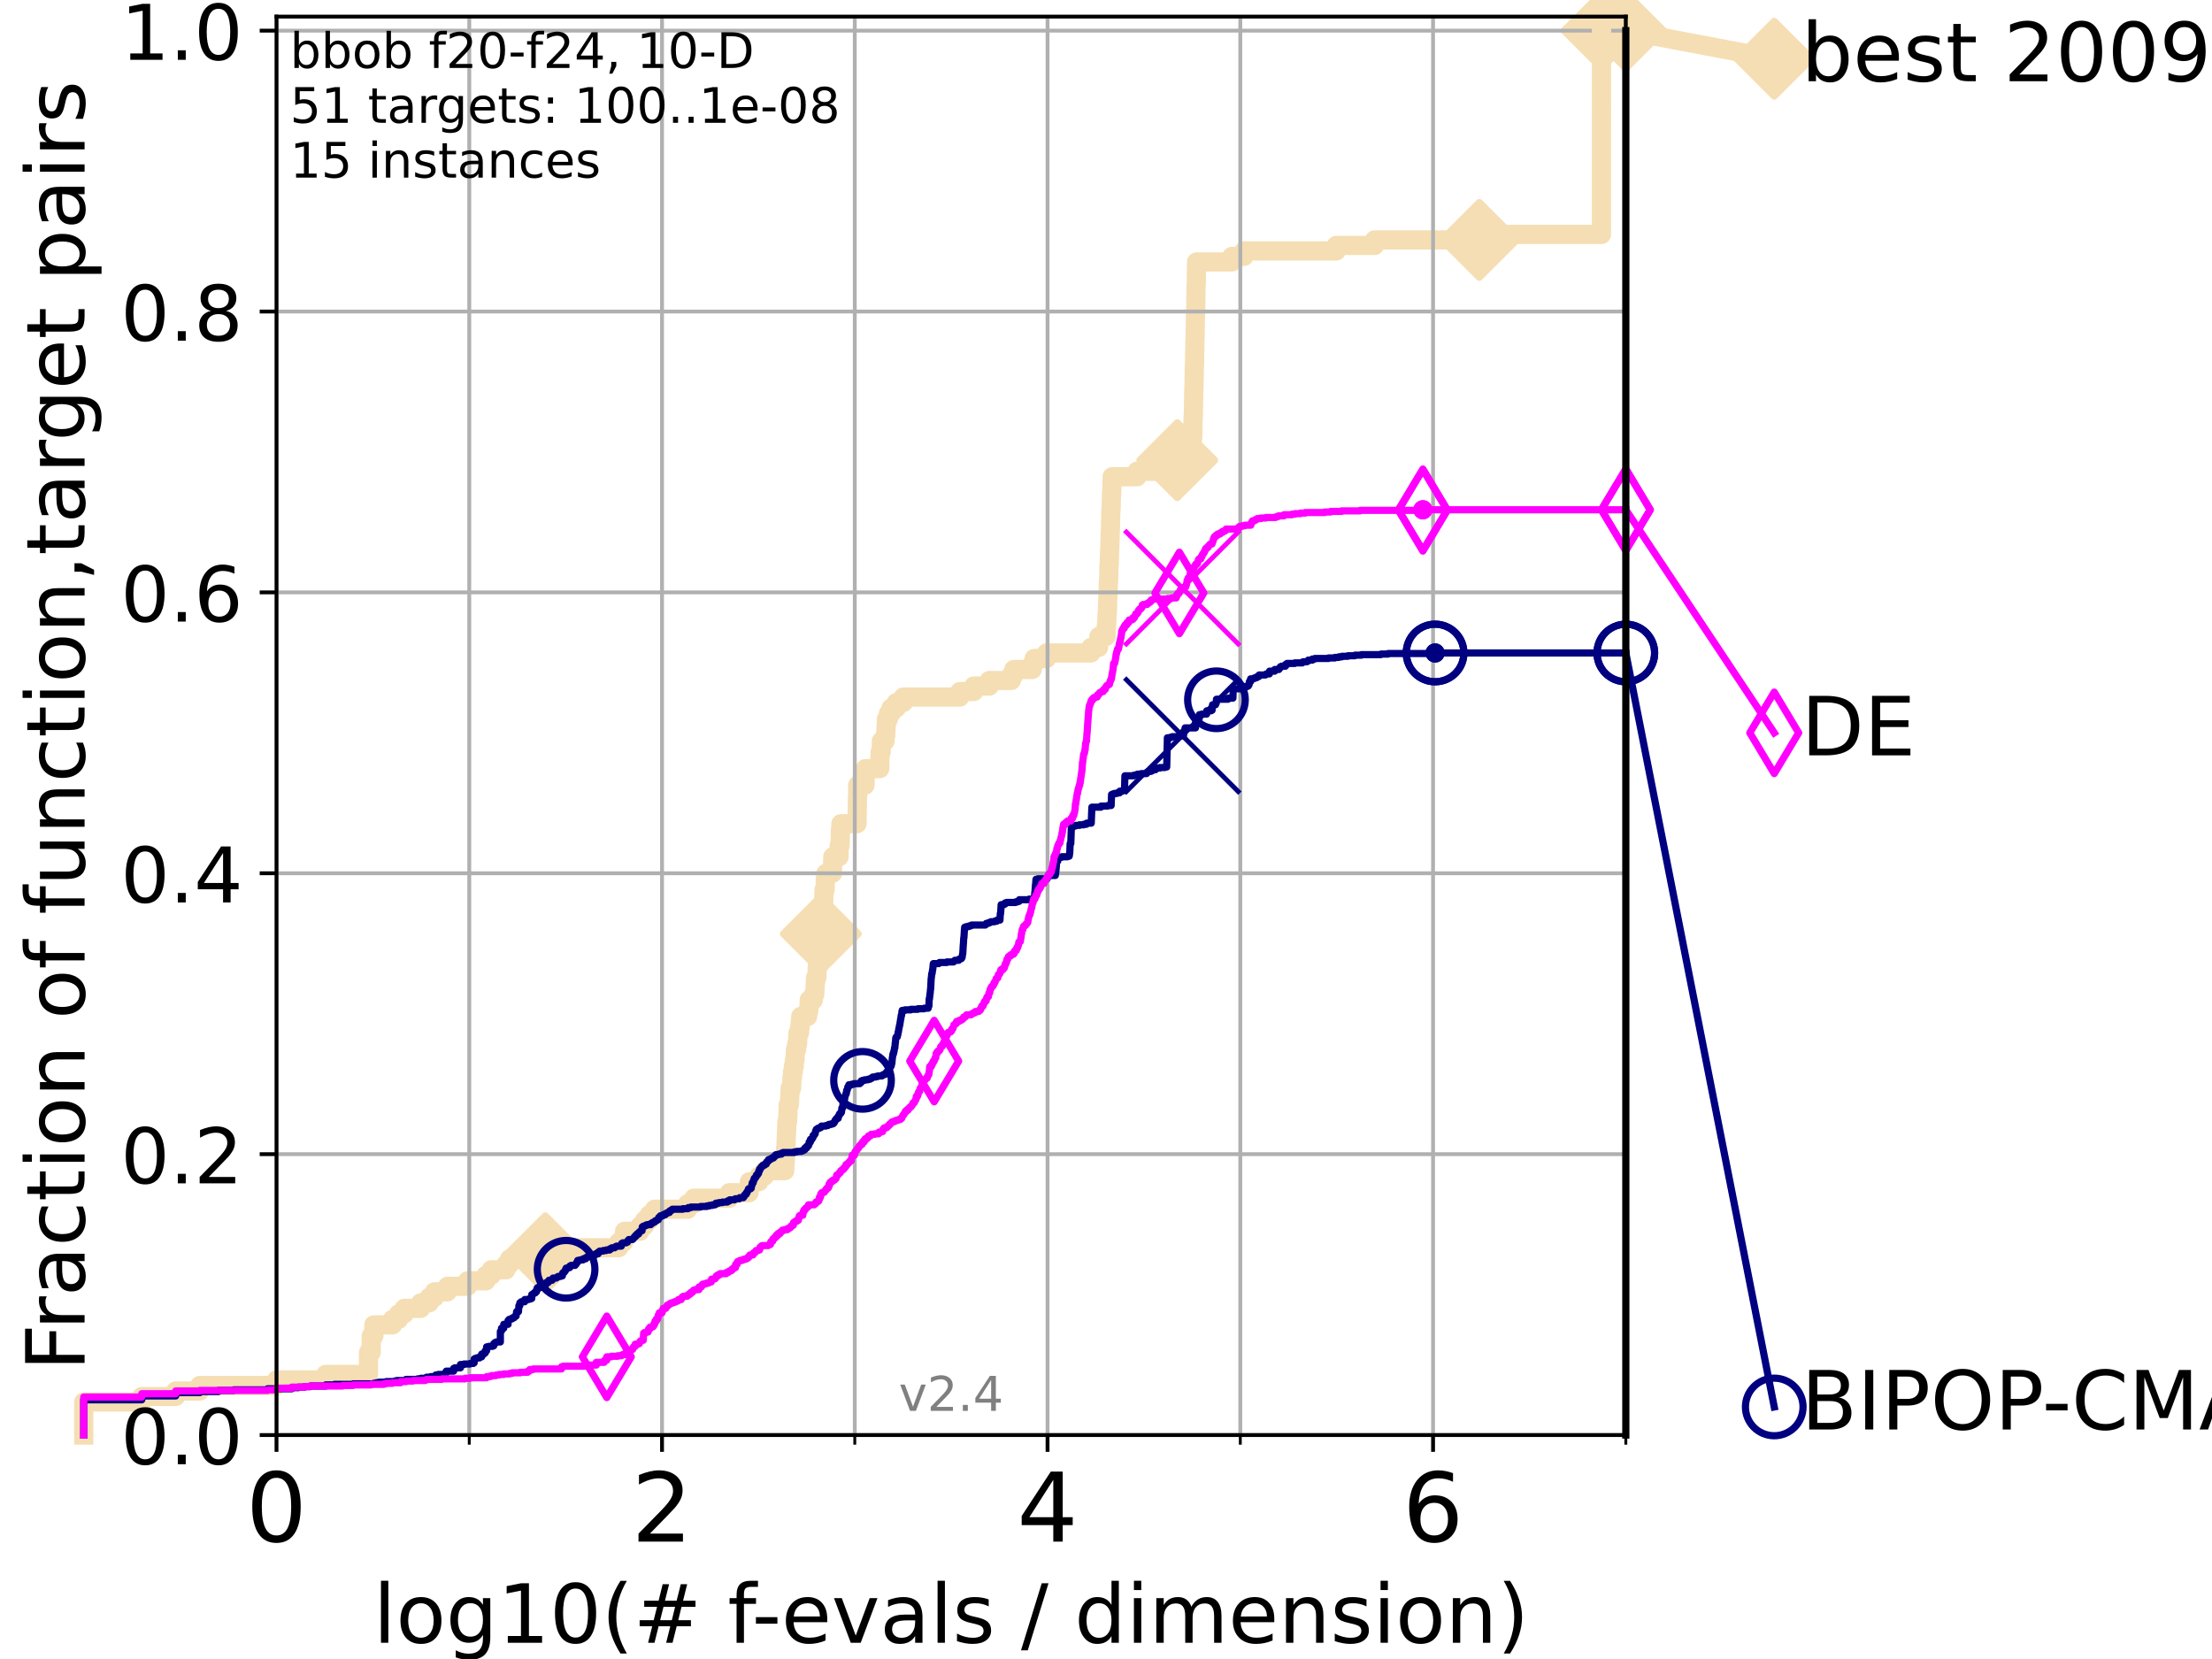 <?xml version="1.0" encoding="utf-8" standalone="no"?>
<!DOCTYPE svg PUBLIC "-//W3C//DTD SVG 1.1//EN"
  "http://www.w3.org/Graphics/SVG/1.1/DTD/svg11.dtd">
<!-- Created with matplotlib (https://matplotlib.org/) -->
<svg height="345.6pt" version="1.1" viewBox="0 0 460.8 345.6" width="460.8pt" xmlns="http://www.w3.org/2000/svg" xmlns:xlink="http://www.w3.org/1999/xlink">
 <defs>
  <style type="text/css">*{stroke-linecap:butt;stroke-linejoin:round;}</style>
 </defs>
 <g id="figure_1">
  <g id="patch_1">
   <path d="M 0 345.6 
L 460.8 345.6 
L 460.8 0 
L 0 0 
z
" style="fill:#ffffff;"/>
  </g>
  <g id="axes_1">
   <g id="patch_2">
    <path d="M 57.6 298.944 
L 338.688 298.944 
L 338.688 3.456 
L 57.6 3.456 
z
" style="fill:#ffffff;"/>
   </g>
   <g id="line2d_1">
    <path d="M 17.445 298.944 
L 17.445 292.06 
L 29.533 292.06 
L 29.533 290.913 
L 36.604 290.913 
L 36.604 289.766 
L 41.621 289.766 
L 41.621 288.618 
L 57.6 288.618 
L 57.6 287.471 
L 67.851 287.471 
L 67.851 286.324 
L 76.759 286.324 
L 76.759 281.734 
L 77.331 281.734 
L 77.331 278.293 
L 77.885 278.293 
L 77.885 275.998 
L 81.776 275.998 
L 81.776 274.851 
L 83.037 274.851 
L 83.037 273.703 
L 84.213 273.703 
L 84.213 272.556 
L 87.644 272.556 
L 87.644 271.409 
L 89.419 271.409 
L 89.419 270.261 
L 90.509 270.261 
L 90.509 269.114 
L 93.197 269.114 
L 93.197 267.967 
L 97.403 267.967 
L 97.403 266.82 
L 101.223 266.82 
L 101.223 265.672 
L 102.331 265.672 
L 102.331 264.525 
L 105.398 264.525 
L 105.398 263.378 
L 106.169 263.378 
L 106.169 262.23 
L 113.595 262.23 
L 113.595 261.083 
L 119.25 261.083 
L 119.25 259.936 
L 128.886 259.936 
L 128.886 258.788 
L 129.881 258.788 
L 129.881 257.641 
L 130.101 257.641 
L 130.101 256.494 
L 133.33 256.494 
L 133.33 255.346 
L 134.279 255.346 
L 134.279 254.199 
L 135.26 254.199 
L 135.26 253.052 
L 136.362 253.052 
L 136.362 251.905 
L 143.26 251.905 
L 143.26 250.757 
L 144.534 250.757 
L 144.534 249.61 
L 151.944 249.61 
L 151.944 248.463 
L 156.04 248.463 
L 156.108 246.168 
L 158.092 246.168 
L 158.092 245.021 
L 159.242 245.021 
L 159.242 243.873 
L 163.477 243.873 
L 163.578 241.579 
L 163.606 241.579 
L 163.634 239.284 
L 163.717 239.284 
L 163.828 235.842 
L 163.867 235.842 
L 163.934 233.548 
L 164.09 233.548 
L 164.199 230.106 
L 164.46 230.106 
L 164.543 227.811 
L 164.592 227.811 
L 164.592 226.664 
L 164.903 226.664 
L 164.992 224.369 
L 165.106 224.369 
L 165.106 223.222 
L 165.281 223.222 
L 165.281 222.075 
L 165.469 222.075 
L 165.469 220.927 
L 165.615 220.927 
L 165.701 218.633 
L 165.947 218.633 
L 165.947 217.485 
L 166.148 217.485 
L 166.235 215.191 
L 166.561 215.191 
L 166.561 214.044 
L 166.689 214.044 
L 166.689 212.896 
L 166.803 212.896 
L 166.803 211.749 
L 168.257 211.749 
L 168.257 210.602 
L 168.494 210.602 
L 168.576 208.307 
L 169.443 208.307 
L 169.443 207.16 
L 169.724 207.16 
L 169.831 204.865 
L 169.878 204.865 
L 169.878 203.718 
L 170.155 203.718 
L 170.248 201.423 
L 170.433 201.423 
L 170.433 200.276 
L 170.559 200.276 
L 170.559 199.129 
L 170.671 199.129 
L 170.671 197.981 
L 170.873 197.981 
L 170.952 195.687 
L 170.991 195.687 
L 170.991 194.539 
L 171.196 194.539 
L 171.196 193.392 
L 171.31 193.392 
L 171.335 191.097 
L 171.534 191.097 
L 171.62 186.508 
L 171.656 186.508 
L 171.656 185.361 
L 171.891 185.361 
L 171.921 183.066 
L 172.066 183.066 
L 172.066 181.919 
L 173.406 181.919 
L 173.486 178.477 
L 174.789 178.477 
L 174.808 176.183 
L 175.007 176.183 
L 175.082 172.741 
L 175.175 172.741 
L 175.175 171.593 
L 178.534 171.593 
L 178.624 165.857 
L 178.668 165.857 
L 178.68 163.562 
L 180.201 163.562 
L 180.281 160.12 
L 183.266 160.12 
L 183.341 156.678 
L 183.573 156.678 
L 183.606 154.384 
L 184.368 154.384 
L 184.368 153.236 
L 184.52 153.236 
L 184.606 150.942 
L 184.655 150.942 
L 184.655 149.795 
L 185.063 149.795 
L 185.063 148.647 
L 185.626 148.647 
L 185.626 147.5 
L 186.72 147.5 
L 186.72 146.353 
L 188.185 146.353 
L 188.185 145.205 
L 199.957 145.205 
L 199.957 144.058 
L 202.857 144.058 
L 202.857 142.911 
L 206.107 142.911 
L 206.107 141.763 
L 210.672 141.763 
L 210.672 140.616 
L 211.2 140.616 
L 211.2 139.469 
L 215.022 139.469 
L 215.022 138.322 
L 215.446 138.322 
L 215.446 137.174 
L 218.004 137.174 
L 218.004 136.027 
L 227.274 136.027 
L 227.274 134.88 
L 228.846 134.88 
L 228.921 132.585 
L 230.421 132.585 
L 230.471 130.29 
L 230.534 130.29 
L 230.613 127.996 
L 230.672 127.996 
L 230.771 124.554 
L 230.812 124.554 
L 230.907 121.112 
L 230.946 121.112 
L 231.026 117.67 
L 231.071 117.67 
L 231.16 114.228 
L 231.19 114.228 
L 231.274 110.786 
L 231.307 110.786 
L 231.416 106.197 
L 231.45 106.197 
L 231.548 102.755 
L 231.598 102.755 
L 231.681 99.313 
L 236.862 99.313 
L 236.862 98.166 
L 244.526 98.166 
L 244.526 97.019 
L 245.241 97.019 
L 245.241 95.871 
L 247.952 95.871 
L 247.952 94.724 
L 248.064 94.724 
L 248.064 93.577 
L 248.264 93.577 
L 248.359 91.282 
L 248.464 91.282 
L 248.551 86.693 
L 248.592 86.693 
L 248.696 80.956 
L 248.719 80.956 
L 248.801 76.367 
L 248.832 76.367 
L 248.93 70.631 
L 248.948 70.631 
L 249.056 64.894 
L 249.079 64.894 
L 249.175 59.158 
L 249.202 59.158 
L 249.267 54.568 
L 256.629 54.568 
L 256.629 53.421 
L 259.144 53.421 
L 259.144 52.274 
L 278.38 52.274 
L 278.38 51.126 
L 286.359 51.126 
L 286.359 49.979 
L 308.171 49.979 
L 308.171 48.832 
L 333.612 48.832 
L 333.62 6.382 
L 338.688 6.382 
L 338.688 6.382 
" style="fill:none;stroke:#f5deb3;stroke-linecap:square;stroke-width:4;"/>
   </g>
   <g id="line2d_2">
    <defs>
     <path d="M -0 7.778 
L 7.778 0 
L 0 -7.778 
L -7.778 -0 
z
" id="m9e27f7f233" style="stroke:#f5deb3;stroke-linejoin:miter;stroke-width:1.5;"/>
    </defs>
    <g>
     <use style="fill:#f5deb3;stroke:#f5deb3;stroke-linejoin:miter;stroke-width:1.5;" x="113.595" xlink:href="#m9e27f7f233" y="261.083"/>
     <use style="fill:#f5deb3;stroke:#f5deb3;stroke-linejoin:miter;stroke-width:1.5;" x="170.991" xlink:href="#m9e27f7f233" y="194.539"/>
     <use style="fill:#f5deb3;stroke:#f5deb3;stroke-linejoin:miter;stroke-width:1.5;" x="245.241" xlink:href="#m9e27f7f233" y="95.871"/>
     <use style="fill:#f5deb3;stroke:#f5deb3;stroke-linejoin:miter;stroke-width:1.5;" x="308.171" xlink:href="#m9e27f7f233" y="49.979"/>
     <use style="fill:#f5deb3;stroke:#f5deb3;stroke-linejoin:miter;stroke-width:1.5;" x="333.62" xlink:href="#m9e27f7f233" y="6.382"/>
     <use style="fill:#f5deb3;stroke:#f5deb3;stroke-linejoin:miter;stroke-width:1.5;" x="338.688" xlink:href="#m9e27f7f233" y="6.382"/>
    </g>
   </g>
   <g id="line2d_3">
    <path style="fill:none;stroke:#f5deb3;stroke-linecap:square;stroke-width:4;"/>
    <g/>
   </g>
   <g id="line2d_4">
    <path d="M 338.688 6.382 
L 369.608 12.233 
" style="fill:none;stroke:#f5deb3;stroke-linecap:square;stroke-width:4;"/>
    <g>
     <use style="fill:#f5deb3;stroke:#f5deb3;stroke-linejoin:miter;stroke-width:1.5;" x="338.688" xlink:href="#m9e27f7f233" y="6.382"/>
     <use style="fill:#f5deb3;stroke:#f5deb3;stroke-linejoin:miter;stroke-width:1.5;" x="369.608" xlink:href="#m9e27f7f233" y="12.233"/>
    </g>
   </g>
   <g id="matplotlib.axis_1">
    <g id="xtick_1">
     <g id="line2d_5">
      <path clip-path="url(#p31379129c3)" d="M 57.6 298.944 
L 57.6 3.456 
" style="fill:none;stroke:#b0b0b0;stroke-linecap:square;stroke-width:0.8;"/>
     </g>
     <g id="line2d_6">
      <defs>
       <path d="M 0 0 
L 0 3.5 
" id="m2853df2297" style="stroke:#000000;stroke-width:0.8;"/>
      </defs>
      <g>
       <use style="stroke:#000000;stroke-width:0.8;" x="57.6" xlink:href="#m2853df2297" y="298.944"/>
      </g>
     </g>
     <g id="text_1">
      <!-- 0 -->
      <g transform="translate(51.237 321.141)scale(0.2 -0.2)">
       <defs>
        <path d="M 31.781 66.406 
Q 24.172 66.406 20.328 58.906 
Q 16.5 51.422 16.5 36.375 
Q 16.5 21.391 20.328 13.891 
Q 24.172 6.391 31.781 6.391 
Q 39.453 6.391 43.281 13.891 
Q 47.125 21.391 47.125 36.375 
Q 47.125 51.422 43.281 58.906 
Q 39.453 66.406 31.781 66.406 
z
M 31.781 74.219 
Q 44.047 74.219 50.516 64.516 
Q 56.984 54.828 56.984 36.375 
Q 56.984 17.969 50.516 8.266 
Q 44.047 -1.422 31.781 -1.422 
Q 19.531 -1.422 13.062 8.266 
Q 6.594 17.969 6.594 36.375 
Q 6.594 54.828 13.062 64.516 
Q 19.531 74.219 31.781 74.219 
z
" id="DejaVuSans-48"/>
       </defs>
       <use xlink:href="#DejaVuSans-48"/>
      </g>
     </g>
    </g>
    <g id="xtick_2">
     <g id="line2d_7">
      <path clip-path="url(#p31379129c3)" d="M 137.911 298.944 
L 137.911 3.456 
" style="fill:none;stroke:#b0b0b0;stroke-linecap:square;stroke-width:0.8;"/>
     </g>
     <g id="line2d_8">
      <g>
       <use style="stroke:#000000;stroke-width:0.8;" x="137.911" xlink:href="#m2853df2297" y="298.944"/>
      </g>
     </g>
     <g id="text_2">
      <!-- 2 -->
      <g transform="translate(131.548 321.141)scale(0.2 -0.2)">
       <defs>
        <path d="M 19.188 8.297 
L 53.609 8.297 
L 53.609 0 
L 7.328 0 
L 7.328 8.297 
Q 12.938 14.109 22.625 23.891 
Q 32.328 33.688 34.812 36.531 
Q 39.547 41.844 41.422 45.531 
Q 43.312 49.219 43.312 52.781 
Q 43.312 58.594 39.234 62.25 
Q 35.156 65.922 28.609 65.922 
Q 23.969 65.922 18.812 64.312 
Q 13.672 62.703 7.812 59.422 
L 7.812 69.391 
Q 13.766 71.781 18.938 73 
Q 24.125 74.219 28.422 74.219 
Q 39.75 74.219 46.484 68.547 
Q 53.219 62.891 53.219 53.422 
Q 53.219 48.922 51.531 44.891 
Q 49.859 40.875 45.406 35.406 
Q 44.188 33.984 37.641 27.219 
Q 31.109 20.453 19.188 8.297 
z
" id="DejaVuSans-50"/>
       </defs>
       <use xlink:href="#DejaVuSans-50"/>
      </g>
     </g>
    </g>
    <g id="xtick_3">
     <g id="line2d_9">
      <path clip-path="url(#p31379129c3)" d="M 218.222 298.944 
L 218.222 3.456 
" style="fill:none;stroke:#b0b0b0;stroke-linecap:square;stroke-width:0.8;"/>
     </g>
     <g id="line2d_10">
      <g>
       <use style="stroke:#000000;stroke-width:0.8;" x="218.222" xlink:href="#m2853df2297" y="298.944"/>
      </g>
     </g>
     <g id="text_3">
      <!-- 4 -->
      <g transform="translate(211.859 321.141)scale(0.2 -0.2)">
       <defs>
        <path d="M 37.797 64.312 
L 12.891 25.391 
L 37.797 25.391 
z
M 35.203 72.906 
L 47.609 72.906 
L 47.609 25.391 
L 58.016 25.391 
L 58.016 17.188 
L 47.609 17.188 
L 47.609 0 
L 37.797 0 
L 37.797 17.188 
L 4.891 17.188 
L 4.891 26.703 
z
" id="DejaVuSans-52"/>
       </defs>
       <use xlink:href="#DejaVuSans-52"/>
      </g>
     </g>
    </g>
    <g id="xtick_4">
     <g id="line2d_11">
      <path clip-path="url(#p31379129c3)" d="M 298.533 298.944 
L 298.533 3.456 
" style="fill:none;stroke:#b0b0b0;stroke-linecap:square;stroke-width:0.8;"/>
     </g>
     <g id="line2d_12">
      <g>
       <use style="stroke:#000000;stroke-width:0.8;" x="298.533" xlink:href="#m2853df2297" y="298.944"/>
      </g>
     </g>
     <g id="text_4">
      <!-- 6 -->
      <g transform="translate(292.17 321.141)scale(0.2 -0.2)">
       <defs>
        <path d="M 33.016 40.375 
Q 26.375 40.375 22.484 35.828 
Q 18.609 31.297 18.609 23.391 
Q 18.609 15.531 22.484 10.953 
Q 26.375 6.391 33.016 6.391 
Q 39.656 6.391 43.531 10.953 
Q 47.406 15.531 47.406 23.391 
Q 47.406 31.297 43.531 35.828 
Q 39.656 40.375 33.016 40.375 
z
M 52.594 71.297 
L 52.594 62.312 
Q 48.875 64.062 45.094 64.984 
Q 41.312 65.922 37.594 65.922 
Q 27.828 65.922 22.672 59.328 
Q 17.531 52.734 16.797 39.406 
Q 19.672 43.656 24.016 45.922 
Q 28.375 48.188 33.594 48.188 
Q 44.578 48.188 50.953 41.516 
Q 57.328 34.859 57.328 23.391 
Q 57.328 12.156 50.688 5.359 
Q 44.047 -1.422 33.016 -1.422 
Q 20.359 -1.422 13.672 8.266 
Q 6.984 17.969 6.984 36.375 
Q 6.984 53.656 15.188 63.938 
Q 23.391 74.219 37.203 74.219 
Q 40.922 74.219 44.703 73.484 
Q 48.484 72.75 52.594 71.297 
z
" id="DejaVuSans-54"/>
       </defs>
       <use xlink:href="#DejaVuSans-54"/>
      </g>
     </g>
    </g>
    <g id="xtick_5">
     <g id="line2d_13">
      <path clip-path="url(#p31379129c3)" d="M 97.755 298.944 
L 97.755 3.456 
" style="fill:none;stroke:#b0b0b0;stroke-linecap:square;stroke-width:0.8;"/>
     </g>
     <g id="line2d_14">
      <defs>
       <path d="M 0 0 
L 0 2 
" id="m0ea2483812" style="stroke:#000000;stroke-width:0.6;"/>
      </defs>
      <g>
       <use style="stroke:#000000;stroke-width:0.6;" x="97.755" xlink:href="#m0ea2483812" y="298.944"/>
      </g>
     </g>
    </g>
    <g id="xtick_6">
     <g id="line2d_15">
      <path clip-path="url(#p31379129c3)" d="M 178.066 298.944 
L 178.066 3.456 
" style="fill:none;stroke:#b0b0b0;stroke-linecap:square;stroke-width:0.8;"/>
     </g>
     <g id="line2d_16">
      <g>
       <use style="stroke:#000000;stroke-width:0.6;" x="178.066" xlink:href="#m0ea2483812" y="298.944"/>
      </g>
     </g>
    </g>
    <g id="xtick_7">
     <g id="line2d_17">
      <path clip-path="url(#p31379129c3)" d="M 258.377 298.944 
L 258.377 3.456 
" style="fill:none;stroke:#b0b0b0;stroke-linecap:square;stroke-width:0.8;"/>
     </g>
     <g id="line2d_18">
      <g>
       <use style="stroke:#000000;stroke-width:0.6;" x="258.377" xlink:href="#m0ea2483812" y="298.944"/>
      </g>
     </g>
    </g>
    <g id="xtick_8">
     <g id="line2d_19">
      <path clip-path="url(#p31379129c3)" d="M 338.688 298.944 
L 338.688 3.456 
" style="fill:none;stroke:#b0b0b0;stroke-linecap:square;stroke-width:0.8;"/>
     </g>
     <g id="line2d_20">
      <g>
       <use style="stroke:#000000;stroke-width:0.6;" x="338.688" xlink:href="#m0ea2483812" y="298.944"/>
      </g>
     </g>
    </g>
    <g id="text_5">
     <!-- log10(# f-evals / dimension) -->
     <g transform="translate(77.764 342.218)scale(0.17 -0.17)">
      <defs>
       <path d="M 9.422 75.984 
L 18.406 75.984 
L 18.406 0 
L 9.422 0 
z
" id="DejaVuSans-108"/>
       <path d="M 30.609 48.391 
Q 23.391 48.391 19.188 42.75 
Q 14.984 37.109 14.984 27.297 
Q 14.984 17.484 19.156 11.844 
Q 23.344 6.203 30.609 6.203 
Q 37.797 6.203 41.984 11.859 
Q 46.188 17.531 46.188 27.297 
Q 46.188 37.016 41.984 42.703 
Q 37.797 48.391 30.609 48.391 
z
M 30.609 56 
Q 42.328 56 49.016 48.375 
Q 55.719 40.766 55.719 27.297 
Q 55.719 13.875 49.016 6.219 
Q 42.328 -1.422 30.609 -1.422 
Q 18.844 -1.422 12.172 6.219 
Q 5.516 13.875 5.516 27.297 
Q 5.516 40.766 12.172 48.375 
Q 18.844 56 30.609 56 
z
" id="DejaVuSans-111"/>
       <path d="M 45.406 27.984 
Q 45.406 37.75 41.375 43.109 
Q 37.359 48.484 30.078 48.484 
Q 22.859 48.484 18.828 43.109 
Q 14.797 37.75 14.797 27.984 
Q 14.797 18.266 18.828 12.891 
Q 22.859 7.516 30.078 7.516 
Q 37.359 7.516 41.375 12.891 
Q 45.406 18.266 45.406 27.984 
z
M 54.391 6.781 
Q 54.391 -7.172 48.188 -13.984 
Q 42 -20.797 29.203 -20.797 
Q 24.469 -20.797 20.266 -20.094 
Q 16.062 -19.391 12.109 -17.922 
L 12.109 -9.188 
Q 16.062 -11.328 19.922 -12.344 
Q 23.781 -13.375 27.781 -13.375 
Q 36.625 -13.375 41.016 -8.766 
Q 45.406 -4.156 45.406 5.172 
L 45.406 9.625 
Q 42.625 4.781 38.281 2.391 
Q 33.938 0 27.875 0 
Q 17.828 0 11.672 7.656 
Q 5.516 15.328 5.516 27.984 
Q 5.516 40.672 11.672 48.328 
Q 17.828 56 27.875 56 
Q 33.938 56 38.281 53.609 
Q 42.625 51.219 45.406 46.391 
L 45.406 54.688 
L 54.391 54.688 
z
" id="DejaVuSans-103"/>
       <path d="M 12.406 8.297 
L 28.516 8.297 
L 28.516 63.922 
L 10.984 60.406 
L 10.984 69.391 
L 28.422 72.906 
L 38.281 72.906 
L 38.281 8.297 
L 54.391 8.297 
L 54.391 0 
L 12.406 0 
z
" id="DejaVuSans-49"/>
       <path d="M 31 75.875 
Q 24.469 64.656 21.281 53.656 
Q 18.109 42.672 18.109 31.391 
Q 18.109 20.125 21.312 9.062 
Q 24.516 -2 31 -13.188 
L 23.188 -13.188 
Q 15.875 -1.703 12.234 9.375 
Q 8.594 20.453 8.594 31.391 
Q 8.594 42.281 12.203 53.312 
Q 15.828 64.359 23.188 75.875 
z
" id="DejaVuSans-40"/>
       <path d="M 51.125 44 
L 36.922 44 
L 32.812 27.688 
L 47.125 27.688 
z
M 43.797 71.781 
L 38.719 51.516 
L 52.984 51.516 
L 58.109 71.781 
L 65.922 71.781 
L 60.891 51.516 
L 76.125 51.516 
L 76.125 44 
L 58.984 44 
L 54.984 27.688 
L 70.516 27.688 
L 70.516 20.219 
L 53.078 20.219 
L 48 0 
L 40.188 0 
L 45.219 20.219 
L 30.906 20.219 
L 25.875 0 
L 18.016 0 
L 23.094 20.219 
L 7.719 20.219 
L 7.719 27.688 
L 24.906 27.688 
L 29 44 
L 13.281 44 
L 13.281 51.516 
L 30.906 51.516 
L 35.891 71.781 
z
" id="DejaVuSans-35"/>
       <path id="DejaVuSans-32"/>
       <path d="M 37.109 75.984 
L 37.109 68.5 
L 28.516 68.5 
Q 23.688 68.5 21.797 66.547 
Q 19.922 64.594 19.922 59.516 
L 19.922 54.688 
L 34.719 54.688 
L 34.719 47.703 
L 19.922 47.703 
L 19.922 0 
L 10.891 0 
L 10.891 47.703 
L 2.297 47.703 
L 2.297 54.688 
L 10.891 54.688 
L 10.891 58.5 
Q 10.891 67.625 15.141 71.797 
Q 19.391 75.984 28.609 75.984 
z
" id="DejaVuSans-102"/>
       <path d="M 4.891 31.391 
L 31.203 31.391 
L 31.203 23.391 
L 4.891 23.391 
z
" id="DejaVuSans-45"/>
       <path d="M 56.203 29.594 
L 56.203 25.203 
L 14.891 25.203 
Q 15.484 15.922 20.484 11.062 
Q 25.484 6.203 34.422 6.203 
Q 39.594 6.203 44.453 7.469 
Q 49.312 8.734 54.109 11.281 
L 54.109 2.781 
Q 49.266 0.734 44.188 -0.344 
Q 39.109 -1.422 33.891 -1.422 
Q 20.797 -1.422 13.156 6.188 
Q 5.516 13.812 5.516 26.812 
Q 5.516 40.234 12.766 48.109 
Q 20.016 56 32.328 56 
Q 43.359 56 49.781 48.891 
Q 56.203 41.797 56.203 29.594 
z
M 47.219 32.234 
Q 47.125 39.594 43.094 43.984 
Q 39.062 48.391 32.422 48.391 
Q 24.906 48.391 20.391 44.141 
Q 15.875 39.891 15.188 32.172 
z
" id="DejaVuSans-101"/>
       <path d="M 2.984 54.688 
L 12.5 54.688 
L 29.594 8.797 
L 46.688 54.688 
L 56.203 54.688 
L 35.688 0 
L 23.484 0 
z
" id="DejaVuSans-118"/>
       <path d="M 34.281 27.484 
Q 23.391 27.484 19.188 25 
Q 14.984 22.516 14.984 16.5 
Q 14.984 11.719 18.141 8.906 
Q 21.297 6.109 26.703 6.109 
Q 34.188 6.109 38.703 11.406 
Q 43.219 16.703 43.219 25.484 
L 43.219 27.484 
z
M 52.203 31.203 
L 52.203 0 
L 43.219 0 
L 43.219 8.297 
Q 40.141 3.328 35.547 0.953 
Q 30.953 -1.422 24.312 -1.422 
Q 15.922 -1.422 10.953 3.297 
Q 6 8.016 6 15.922 
Q 6 25.141 12.172 29.828 
Q 18.359 34.516 30.609 34.516 
L 43.219 34.516 
L 43.219 35.406 
Q 43.219 41.609 39.141 45 
Q 35.062 48.391 27.688 48.391 
Q 23 48.391 18.547 47.266 
Q 14.109 46.141 10.016 43.891 
L 10.016 52.203 
Q 14.938 54.109 19.578 55.047 
Q 24.219 56 28.609 56 
Q 40.484 56 46.344 49.844 
Q 52.203 43.703 52.203 31.203 
z
" id="DejaVuSans-97"/>
       <path d="M 44.281 53.078 
L 44.281 44.578 
Q 40.484 46.531 36.375 47.5 
Q 32.281 48.484 27.875 48.484 
Q 21.188 48.484 17.844 46.438 
Q 14.5 44.391 14.5 40.281 
Q 14.5 37.156 16.891 35.375 
Q 19.281 33.594 26.516 31.984 
L 29.594 31.297 
Q 39.156 29.25 43.188 25.516 
Q 47.219 21.781 47.219 15.094 
Q 47.219 7.469 41.188 3.016 
Q 35.156 -1.422 24.609 -1.422 
Q 20.219 -1.422 15.453 -0.562 
Q 10.688 0.297 5.422 2 
L 5.422 11.281 
Q 10.406 8.688 15.234 7.391 
Q 20.062 6.109 24.812 6.109 
Q 31.156 6.109 34.562 8.281 
Q 37.984 10.453 37.984 14.406 
Q 37.984 18.062 35.516 20.016 
Q 33.062 21.969 24.703 23.781 
L 21.578 24.516 
Q 13.234 26.266 9.516 29.906 
Q 5.812 33.547 5.812 39.891 
Q 5.812 47.609 11.281 51.797 
Q 16.75 56 26.812 56 
Q 31.781 56 36.172 55.266 
Q 40.578 54.547 44.281 53.078 
z
" id="DejaVuSans-115"/>
       <path d="M 25.391 72.906 
L 33.688 72.906 
L 8.297 -9.281 
L 0 -9.281 
z
" id="DejaVuSans-47"/>
       <path d="M 45.406 46.391 
L 45.406 75.984 
L 54.391 75.984 
L 54.391 0 
L 45.406 0 
L 45.406 8.203 
Q 42.578 3.328 38.25 0.953 
Q 33.938 -1.422 27.875 -1.422 
Q 17.969 -1.422 11.734 6.484 
Q 5.516 14.406 5.516 27.297 
Q 5.516 40.188 11.734 48.094 
Q 17.969 56 27.875 56 
Q 33.938 56 38.25 53.625 
Q 42.578 51.266 45.406 46.391 
z
M 14.797 27.297 
Q 14.797 17.391 18.875 11.75 
Q 22.953 6.109 30.078 6.109 
Q 37.203 6.109 41.297 11.75 
Q 45.406 17.391 45.406 27.297 
Q 45.406 37.203 41.297 42.844 
Q 37.203 48.484 30.078 48.484 
Q 22.953 48.484 18.875 42.844 
Q 14.797 37.203 14.797 27.297 
z
" id="DejaVuSans-100"/>
       <path d="M 9.422 54.688 
L 18.406 54.688 
L 18.406 0 
L 9.422 0 
z
M 9.422 75.984 
L 18.406 75.984 
L 18.406 64.594 
L 9.422 64.594 
z
" id="DejaVuSans-105"/>
       <path d="M 52 44.188 
Q 55.375 50.25 60.062 53.125 
Q 64.75 56 71.094 56 
Q 79.641 56 84.281 50.016 
Q 88.922 44.047 88.922 33.016 
L 88.922 0 
L 79.891 0 
L 79.891 32.719 
Q 79.891 40.578 77.094 44.375 
Q 74.312 48.188 68.609 48.188 
Q 61.625 48.188 57.562 43.547 
Q 53.516 38.922 53.516 30.906 
L 53.516 0 
L 44.484 0 
L 44.484 32.719 
Q 44.484 40.625 41.703 44.406 
Q 38.922 48.188 33.109 48.188 
Q 26.219 48.188 22.156 43.531 
Q 18.109 38.875 18.109 30.906 
L 18.109 0 
L 9.078 0 
L 9.078 54.688 
L 18.109 54.688 
L 18.109 46.188 
Q 21.188 51.219 25.484 53.609 
Q 29.781 56 35.688 56 
Q 41.656 56 45.828 52.969 
Q 50 49.953 52 44.188 
z
" id="DejaVuSans-109"/>
       <path d="M 54.891 33.016 
L 54.891 0 
L 45.906 0 
L 45.906 32.719 
Q 45.906 40.484 42.875 44.328 
Q 39.844 48.188 33.797 48.188 
Q 26.516 48.188 22.312 43.547 
Q 18.109 38.922 18.109 30.906 
L 18.109 0 
L 9.078 0 
L 9.078 54.688 
L 18.109 54.688 
L 18.109 46.188 
Q 21.344 51.125 25.703 53.562 
Q 30.078 56 35.797 56 
Q 45.219 56 50.047 50.172 
Q 54.891 44.344 54.891 33.016 
z
" id="DejaVuSans-110"/>
       <path d="M 8.016 75.875 
L 15.828 75.875 
Q 23.141 64.359 26.781 53.312 
Q 30.422 42.281 30.422 31.391 
Q 30.422 20.453 26.781 9.375 
Q 23.141 -1.703 15.828 -13.188 
L 8.016 -13.188 
Q 14.5 -2 17.703 9.062 
Q 20.906 20.125 20.906 31.391 
Q 20.906 42.672 17.703 53.656 
Q 14.5 64.656 8.016 75.875 
z
" id="DejaVuSans-41"/>
      </defs>
      <use xlink:href="#DejaVuSans-108"/>
      <use x="27.783" xlink:href="#DejaVuSans-111"/>
      <use x="88.965" xlink:href="#DejaVuSans-103"/>
      <use x="152.441" xlink:href="#DejaVuSans-49"/>
      <use x="216.064" xlink:href="#DejaVuSans-48"/>
      <use x="279.688" xlink:href="#DejaVuSans-40"/>
      <use x="318.701" xlink:href="#DejaVuSans-35"/>
      <use x="402.49" xlink:href="#DejaVuSans-32"/>
      <use x="434.277" xlink:href="#DejaVuSans-102"/>
      <use x="463.982" xlink:href="#DejaVuSans-45"/>
      <use x="500.066" xlink:href="#DejaVuSans-101"/>
      <use x="561.59" xlink:href="#DejaVuSans-118"/>
      <use x="620.77" xlink:href="#DejaVuSans-97"/>
      <use x="682.049" xlink:href="#DejaVuSans-108"/>
      <use x="709.832" xlink:href="#DejaVuSans-115"/>
      <use x="761.932" xlink:href="#DejaVuSans-32"/>
      <use x="793.719" xlink:href="#DejaVuSans-47"/>
      <use x="827.41" xlink:href="#DejaVuSans-32"/>
      <use x="859.197" xlink:href="#DejaVuSans-100"/>
      <use x="922.674" xlink:href="#DejaVuSans-105"/>
      <use x="950.457" xlink:href="#DejaVuSans-109"/>
      <use x="1047.869" xlink:href="#DejaVuSans-101"/>
      <use x="1109.393" xlink:href="#DejaVuSans-110"/>
      <use x="1172.771" xlink:href="#DejaVuSans-115"/>
      <use x="1224.871" xlink:href="#DejaVuSans-105"/>
      <use x="1252.654" xlink:href="#DejaVuSans-111"/>
      <use x="1313.836" xlink:href="#DejaVuSans-110"/>
      <use x="1377.215" xlink:href="#DejaVuSans-41"/>
     </g>
    </g>
   </g>
   <g id="matplotlib.axis_2">
    <g id="ytick_1">
     <g id="line2d_21">
      <path clip-path="url(#p31379129c3)" d="M 57.6 298.944 
L 338.688 298.944 
" style="fill:none;stroke:#b0b0b0;stroke-linecap:square;stroke-width:0.8;"/>
     </g>
     <g id="line2d_22">
      <defs>
       <path d="M 0 0 
L -3.5 0 
" id="md88dd42739" style="stroke:#000000;stroke-width:0.8;"/>
      </defs>
      <g>
       <use style="stroke:#000000;stroke-width:0.8;" x="57.6" xlink:href="#md88dd42739" y="298.944"/>
      </g>
     </g>
     <g id="text_6">
      <!-- 0.0 -->
      <g transform="translate(25.155 305.023)scale(0.16 -0.16)">
       <defs>
        <path d="M 10.688 12.406 
L 21 12.406 
L 21 0 
L 10.688 0 
z
" id="DejaVuSans-46"/>
       </defs>
       <use xlink:href="#DejaVuSans-48"/>
       <use x="63.623" xlink:href="#DejaVuSans-46"/>
       <use x="95.41" xlink:href="#DejaVuSans-48"/>
      </g>
     </g>
    </g>
    <g id="ytick_2">
     <g id="line2d_23">
      <path clip-path="url(#p31379129c3)" d="M 57.6 240.432 
L 338.688 240.432 
" style="fill:none;stroke:#b0b0b0;stroke-linecap:square;stroke-width:0.8;"/>
     </g>
     <g id="line2d_24">
      <g>
       <use style="stroke:#000000;stroke-width:0.8;" x="57.6" xlink:href="#md88dd42739" y="240.432"/>
      </g>
     </g>
     <g id="text_7">
      <!-- 0.2 -->
      <g transform="translate(25.155 246.51)scale(0.16 -0.16)">
       <use xlink:href="#DejaVuSans-48"/>
       <use x="63.623" xlink:href="#DejaVuSans-46"/>
       <use x="95.41" xlink:href="#DejaVuSans-50"/>
      </g>
     </g>
    </g>
    <g id="ytick_3">
     <g id="line2d_25">
      <path clip-path="url(#p31379129c3)" d="M 57.6 181.919 
L 338.688 181.919 
" style="fill:none;stroke:#b0b0b0;stroke-linecap:square;stroke-width:0.8;"/>
     </g>
     <g id="line2d_26">
      <g>
       <use style="stroke:#000000;stroke-width:0.8;" x="57.6" xlink:href="#md88dd42739" y="181.919"/>
      </g>
     </g>
     <g id="text_8">
      <!-- 0.4 -->
      <g transform="translate(25.155 187.998)scale(0.16 -0.16)">
       <use xlink:href="#DejaVuSans-48"/>
       <use x="63.623" xlink:href="#DejaVuSans-46"/>
       <use x="95.41" xlink:href="#DejaVuSans-52"/>
      </g>
     </g>
    </g>
    <g id="ytick_4">
     <g id="line2d_27">
      <path clip-path="url(#p31379129c3)" d="M 57.6 123.407 
L 338.688 123.407 
" style="fill:none;stroke:#b0b0b0;stroke-linecap:square;stroke-width:0.8;"/>
     </g>
     <g id="line2d_28">
      <g>
       <use style="stroke:#000000;stroke-width:0.8;" x="57.6" xlink:href="#md88dd42739" y="123.407"/>
      </g>
     </g>
     <g id="text_9">
      <!-- 0.6 -->
      <g transform="translate(25.155 129.485)scale(0.16 -0.16)">
       <use xlink:href="#DejaVuSans-48"/>
       <use x="63.623" xlink:href="#DejaVuSans-46"/>
       <use x="95.41" xlink:href="#DejaVuSans-54"/>
      </g>
     </g>
    </g>
    <g id="ytick_5">
     <g id="line2d_29">
      <path clip-path="url(#p31379129c3)" d="M 57.6 64.894 
L 338.688 64.894 
" style="fill:none;stroke:#b0b0b0;stroke-linecap:square;stroke-width:0.8;"/>
     </g>
     <g id="line2d_30">
      <g>
       <use style="stroke:#000000;stroke-width:0.8;" x="57.6" xlink:href="#md88dd42739" y="64.894"/>
      </g>
     </g>
     <g id="text_10">
      <!-- 0.8 -->
      <g transform="translate(25.155 70.973)scale(0.16 -0.16)">
       <defs>
        <path d="M 31.781 34.625 
Q 24.75 34.625 20.719 30.859 
Q 16.703 27.094 16.703 20.516 
Q 16.703 13.922 20.719 10.156 
Q 24.75 6.391 31.781 6.391 
Q 38.812 6.391 42.859 10.172 
Q 46.922 13.969 46.922 20.516 
Q 46.922 27.094 42.891 30.859 
Q 38.875 34.625 31.781 34.625 
z
M 21.922 38.812 
Q 15.578 40.375 12.031 44.719 
Q 8.5 49.078 8.5 55.328 
Q 8.5 64.062 14.719 69.141 
Q 20.953 74.219 31.781 74.219 
Q 42.672 74.219 48.875 69.141 
Q 55.078 64.062 55.078 55.328 
Q 55.078 49.078 51.531 44.719 
Q 48 40.375 41.703 38.812 
Q 48.828 37.156 52.797 32.312 
Q 56.781 27.484 56.781 20.516 
Q 56.781 9.906 50.312 4.234 
Q 43.844 -1.422 31.781 -1.422 
Q 19.734 -1.422 13.25 4.234 
Q 6.781 9.906 6.781 20.516 
Q 6.781 27.484 10.781 32.312 
Q 14.797 37.156 21.922 38.812 
z
M 18.312 54.391 
Q 18.312 48.734 21.844 45.562 
Q 25.391 42.391 31.781 42.391 
Q 38.141 42.391 41.719 45.562 
Q 45.312 48.734 45.312 54.391 
Q 45.312 60.062 41.719 63.234 
Q 38.141 66.406 31.781 66.406 
Q 25.391 66.406 21.844 63.234 
Q 18.312 60.062 18.312 54.391 
z
" id="DejaVuSans-56"/>
       </defs>
       <use xlink:href="#DejaVuSans-48"/>
       <use x="63.623" xlink:href="#DejaVuSans-46"/>
       <use x="95.41" xlink:href="#DejaVuSans-56"/>
      </g>
     </g>
    </g>
    <g id="ytick_6">
     <g id="line2d_31">
      <path clip-path="url(#p31379129c3)" d="M 57.6 6.382 
L 338.688 6.382 
" style="fill:none;stroke:#b0b0b0;stroke-linecap:square;stroke-width:0.8;"/>
     </g>
     <g id="line2d_32">
      <g>
       <use style="stroke:#000000;stroke-width:0.8;" x="57.6" xlink:href="#md88dd42739" y="6.382"/>
      </g>
     </g>
     <g id="text_11">
      <!-- 1.0 -->
      <g transform="translate(25.155 12.46)scale(0.16 -0.16)">
       <use xlink:href="#DejaVuSans-49"/>
       <use x="63.623" xlink:href="#DejaVuSans-46"/>
       <use x="95.41" xlink:href="#DejaVuSans-48"/>
      </g>
     </g>
    </g>
    <g id="text_12">
     <!-- Fraction of function,target pairs -->
     <g transform="translate(17.62 285.585)rotate(-90)scale(0.17 -0.17)">
      <defs>
       <path d="M 9.812 72.906 
L 51.703 72.906 
L 51.703 64.594 
L 19.672 64.594 
L 19.672 43.109 
L 48.578 43.109 
L 48.578 34.812 
L 19.672 34.812 
L 19.672 0 
L 9.812 0 
z
" id="DejaVuSans-70"/>
       <path d="M 41.109 46.297 
Q 39.594 47.172 37.812 47.578 
Q 36.031 48 33.891 48 
Q 26.266 48 22.188 43.047 
Q 18.109 38.094 18.109 28.812 
L 18.109 0 
L 9.078 0 
L 9.078 54.688 
L 18.109 54.688 
L 18.109 46.188 
Q 20.953 51.172 25.484 53.578 
Q 30.031 56 36.531 56 
Q 37.453 56 38.578 55.875 
Q 39.703 55.766 41.062 55.516 
z
" id="DejaVuSans-114"/>
       <path d="M 48.781 52.594 
L 48.781 44.188 
Q 44.969 46.297 41.141 47.344 
Q 37.312 48.391 33.406 48.391 
Q 24.656 48.391 19.812 42.844 
Q 14.984 37.312 14.984 27.297 
Q 14.984 17.281 19.812 11.734 
Q 24.656 6.203 33.406 6.203 
Q 37.312 6.203 41.141 7.25 
Q 44.969 8.297 48.781 10.406 
L 48.781 2.094 
Q 45.016 0.344 40.984 -0.531 
Q 36.969 -1.422 32.422 -1.422 
Q 20.062 -1.422 12.781 6.344 
Q 5.516 14.109 5.516 27.297 
Q 5.516 40.672 12.859 48.328 
Q 20.219 56 33.016 56 
Q 37.156 56 41.109 55.141 
Q 45.062 54.297 48.781 52.594 
z
" id="DejaVuSans-99"/>
       <path d="M 18.312 70.219 
L 18.312 54.688 
L 36.812 54.688 
L 36.812 47.703 
L 18.312 47.703 
L 18.312 18.016 
Q 18.312 11.328 20.141 9.422 
Q 21.969 7.516 27.594 7.516 
L 36.812 7.516 
L 36.812 0 
L 27.594 0 
Q 17.188 0 13.234 3.875 
Q 9.281 7.766 9.281 18.016 
L 9.281 47.703 
L 2.688 47.703 
L 2.688 54.688 
L 9.281 54.688 
L 9.281 70.219 
z
" id="DejaVuSans-116"/>
       <path d="M 8.5 21.578 
L 8.5 54.688 
L 17.484 54.688 
L 17.484 21.922 
Q 17.484 14.156 20.5 10.266 
Q 23.531 6.391 29.594 6.391 
Q 36.859 6.391 41.078 11.031 
Q 45.312 15.672 45.312 23.688 
L 45.312 54.688 
L 54.297 54.688 
L 54.297 0 
L 45.312 0 
L 45.312 8.406 
Q 42.047 3.422 37.719 1 
Q 33.406 -1.422 27.688 -1.422 
Q 18.266 -1.422 13.375 4.438 
Q 8.5 10.297 8.5 21.578 
z
M 31.109 56 
z
" id="DejaVuSans-117"/>
       <path d="M 11.719 12.406 
L 22.016 12.406 
L 22.016 4 
L 14.016 -11.625 
L 7.719 -11.625 
L 11.719 4 
z
" id="DejaVuSans-44"/>
       <path d="M 18.109 8.203 
L 18.109 -20.797 
L 9.078 -20.797 
L 9.078 54.688 
L 18.109 54.688 
L 18.109 46.391 
Q 20.953 51.266 25.266 53.625 
Q 29.594 56 35.594 56 
Q 45.562 56 51.781 48.094 
Q 58.016 40.188 58.016 27.297 
Q 58.016 14.406 51.781 6.484 
Q 45.562 -1.422 35.594 -1.422 
Q 29.594 -1.422 25.266 0.953 
Q 20.953 3.328 18.109 8.203 
z
M 48.688 27.297 
Q 48.688 37.203 44.609 42.844 
Q 40.531 48.484 33.406 48.484 
Q 26.266 48.484 22.188 42.844 
Q 18.109 37.203 18.109 27.297 
Q 18.109 17.391 22.188 11.75 
Q 26.266 6.109 33.406 6.109 
Q 40.531 6.109 44.609 11.75 
Q 48.688 17.391 48.688 27.297 
z
" id="DejaVuSans-112"/>
      </defs>
      <use xlink:href="#DejaVuSans-70"/>
      <use x="50.27" xlink:href="#DejaVuSans-114"/>
      <use x="91.383" xlink:href="#DejaVuSans-97"/>
      <use x="152.662" xlink:href="#DejaVuSans-99"/>
      <use x="207.643" xlink:href="#DejaVuSans-116"/>
      <use x="246.852" xlink:href="#DejaVuSans-105"/>
      <use x="274.635" xlink:href="#DejaVuSans-111"/>
      <use x="335.816" xlink:href="#DejaVuSans-110"/>
      <use x="399.195" xlink:href="#DejaVuSans-32"/>
      <use x="430.982" xlink:href="#DejaVuSans-111"/>
      <use x="492.164" xlink:href="#DejaVuSans-102"/>
      <use x="527.369" xlink:href="#DejaVuSans-32"/>
      <use x="559.156" xlink:href="#DejaVuSans-102"/>
      <use x="594.361" xlink:href="#DejaVuSans-117"/>
      <use x="657.74" xlink:href="#DejaVuSans-110"/>
      <use x="721.119" xlink:href="#DejaVuSans-99"/>
      <use x="776.1" xlink:href="#DejaVuSans-116"/>
      <use x="815.309" xlink:href="#DejaVuSans-105"/>
      <use x="843.092" xlink:href="#DejaVuSans-111"/>
      <use x="904.273" xlink:href="#DejaVuSans-110"/>
      <use x="967.652" xlink:href="#DejaVuSans-44"/>
      <use x="999.439" xlink:href="#DejaVuSans-116"/>
      <use x="1038.648" xlink:href="#DejaVuSans-97"/>
      <use x="1099.928" xlink:href="#DejaVuSans-114"/>
      <use x="1139.291" xlink:href="#DejaVuSans-103"/>
      <use x="1202.768" xlink:href="#DejaVuSans-101"/>
      <use x="1264.291" xlink:href="#DejaVuSans-116"/>
      <use x="1303.5" xlink:href="#DejaVuSans-32"/>
      <use x="1335.287" xlink:href="#DejaVuSans-112"/>
      <use x="1398.764" xlink:href="#DejaVuSans-97"/>
      <use x="1460.043" xlink:href="#DejaVuSans-105"/>
      <use x="1487.826" xlink:href="#DejaVuSans-114"/>
      <use x="1528.939" xlink:href="#DejaVuSans-115"/>
     </g>
    </g>
   </g>
   <g id="line2d_33">
    <defs>
     <path d="M 0 1.5 
C 0.398 1.5 0.779 1.342 1.061 1.061 
C 1.342 0.779 1.5 0.398 1.5 0 
C 1.5 -0.398 1.342 -0.779 1.061 -1.061 
C 0.779 -1.342 0.398 -1.5 0 -1.5 
C -0.398 -1.5 -0.779 -1.342 -1.061 -1.061 
C -1.342 -0.779 -1.5 -0.398 -1.5 0 
C -1.5 0.398 -1.342 0.779 -1.061 1.061 
C -0.779 1.342 -0.398 1.5 0 1.5 
z
" id="m3f425f0ab2" style="stroke:#f5deb3;"/>
    </defs>
    <g>
     <use style="fill:#f5deb3;stroke:#f5deb3;" x="333.62" xlink:href="#m3f425f0ab2" y="6.382"/>
     <use style="fill:#f5deb3;stroke:#f5deb3;" x="333.62" xlink:href="#m3f425f0ab2" y="6.382"/>
    </g>
   </g>
   <g id="line2d_34">
    <defs>
     <path d="M 0 1.5 
C 0.398 1.5 0.779 1.342 1.061 1.061 
C 1.342 0.779 1.5 0.398 1.5 0 
C 1.5 -0.398 1.342 -0.779 1.061 -1.061 
C 0.779 -1.342 0.398 -1.5 0 -1.5 
C -0.398 -1.5 -0.779 -1.342 -1.061 -1.061 
C -1.342 -0.779 -1.5 -0.398 -1.5 0 
C -1.5 0.398 -1.342 0.779 -1.061 1.061 
C -0.779 1.342 -0.398 1.5 0 1.5 
z
" id="m9542e8ad11" style="stroke:#000080;"/>
    </defs>
    <g>
     <use style="fill:#000080;stroke:#000080;" x="298.953" xlink:href="#m9542e8ad11" y="136.027"/>
     <use style="fill:#000080;stroke:#000080;" x="298.953" xlink:href="#m9542e8ad11" y="136.027"/>
    </g>
   </g>
   <g id="line2d_35">
    <path d="M 17.445 298.944 
L 17.445 291.601 
L 29.533 291.601 
L 29.533 290.798 
L 36.604 290.798 
L 36.604 290.11 
L 41.621 290.11 
L 41.621 289.88 
L 45.512 289.88 
L 45.512 289.651 
L 48.692 289.651 
L 48.692 289.536 
L 55.763 289.536 
L 55.763 289.307 
L 60.78 289.307 
L 60.78 289.077 
L 62.175 289.077 
L 62.175 288.962 
L 63.468 288.962 
L 63.468 288.848 
L 64.671 288.848 
L 64.671 288.733 
L 67.851 288.733 
L 67.851 288.504 
L 69.688 288.504 
L 69.688 288.389 
L 73.579 288.389 
L 73.579 288.274 
L 77.885 288.274 
L 77.885 288.159 
L 78.421 288.159 
L 78.421 288.045 
L 78.942 288.045 
L 78.942 287.93 
L 80.416 287.93 
L 80.416 287.815 
L 82.207 287.815 
L 82.207 287.7 
L 82.627 287.7 
L 82.627 287.586 
L 84.588 287.586 
L 84.588 287.356 
L 87.01 287.356 
L 87.01 287.242 
L 87.644 287.242 
L 87.644 287.127 
L 88.847 287.127 
L 88.847 286.897 
L 89.698 286.897 
L 89.698 286.783 
L 90.771 286.783 
L 90.771 286.438 
L 91.284 286.438 
L 91.284 286.324 
L 92.738 286.324 
L 92.738 285.979 
L 92.969 285.979 
L 92.969 285.635 
L 94.506 285.635 
L 94.506 285.062 
L 94.715 285.062 
L 94.715 284.947 
L 95.918 284.947 
L 95.918 284.259 
L 96.676 284.259 
L 96.676 284.144 
L 97.929 284.144 
L 97.929 284.029 
L 98.606 284.029 
L 98.606 283.914 
L 98.772 283.914 
L 98.772 283.111 
L 98.935 283.111 
L 98.935 282.996 
L 99.258 282.996 
L 99.258 282.882 
L 99.887 282.882 
L 99.887 282.652 
L 100.344 282.652 
L 100.344 282.079 
L 100.789 282.079 
L 100.789 281.849 
L 101.08 281.849 
L 101.08 281.39 
L 101.366 281.39 
L 101.366 280.587 
L 101.786 280.587 
L 101.786 280.472 
L 102.597 280.472 
L 102.597 280.358 
L 102.859 280.358 
L 102.859 279.899 
L 103.118 279.899 
L 103.118 279.669 
L 103.372 279.669 
L 103.372 279.555 
L 104.235 279.555 
L 104.235 277.375 
L 104.355 277.375 
L 104.355 277.26 
L 104.474 277.26 
L 104.474 276.686 
L 104.942 276.686 
L 104.942 275.883 
L 105.843 275.883 
L 105.843 275.08 
L 106.061 275.08 
L 106.061 274.851 
L 106.383 274.851 
L 106.383 274.736 
L 106.699 274.736 
L 106.803 274.506 
L 107.111 274.506 
L 107.213 274.277 
L 107.314 274.277 
L 107.314 274.162 
L 107.515 274.162 
L 107.614 273.244 
L 108.006 273.244 
L 108.103 271.982 
L 108.294 271.982 
L 108.294 271.409 
L 108.484 271.409 
L 108.578 271.179 
L 109.312 271.179 
L 109.312 270.72 
L 110.103 270.72 
L 110.103 270.606 
L 110.527 270.606 
L 110.527 270.491 
L 110.777 270.491 
L 110.777 269.688 
L 110.942 269.688 
L 110.942 269.573 
L 111.105 269.573 
L 111.105 269.458 
L 111.266 269.458 
L 111.266 269.344 
L 111.506 269.344 
L 111.506 269.114 
L 111.742 269.114 
L 111.742 268.77 
L 111.897 268.77 
L 111.897 268.311 
L 112.052 268.311 
L 112.052 268.196 
L 112.73 268.196 
L 112.73 268.082 
L 113.023 268.082 
L 113.023 267.967 
L 113.168 267.967 
L 113.168 267.852 
L 113.383 267.852 
L 113.383 267.737 
L 113.524 267.737 
L 113.524 267.508 
L 113.804 267.508 
L 113.804 267.164 
L 114.216 267.164 
L 114.284 266.82 
L 114.352 266.82 
L 114.352 266.705 
L 115.012 266.705 
L 115.012 266.475 
L 115.206 266.475 
L 115.206 266.246 
L 115.897 266.246 
L 115.897 266.131 
L 116.081 266.131 
L 116.081 266.016 
L 116.263 266.016 
L 116.263 265.902 
L 116.798 265.902 
L 116.798 265.787 
L 117.145 265.787 
L 117.203 265.213 
L 117.317 265.213 
L 117.317 265.099 
L 117.486 265.099 
L 117.486 264.984 
L 117.598 264.984 
L 117.654 264.754 
L 117.765 264.754 
L 117.821 264.41 
L 117.931 264.41 
L 117.931 264.181 
L 118.31 264.181 
L 118.31 264.066 
L 118.682 264.066 
L 118.734 263.722 
L 118.943 263.722 
L 118.943 263.607 
L 119.801 263.607 
L 119.899 263.378 
L 119.997 263.378 
L 120.094 263.033 
L 120.239 263.033 
L 120.335 262.574 
L 120.806 262.574 
L 120.806 262.46 
L 121.445 262.46 
L 121.49 262.23 
L 122.018 262.23 
L 122.018 262.001 
L 122.234 262.001 
L 122.234 261.886 
L 122.447 261.886 
L 122.447 261.771 
L 122.865 261.771 
L 122.865 261.657 
L 123.633 261.657 
L 123.633 261.542 
L 123.869 261.542 
L 123.869 261.427 
L 124.024 261.427 
L 124.063 261.198 
L 124.595 261.198 
L 124.595 260.854 
L 124.855 260.854 
L 124.928 260.624 
L 125.648 260.624 
L 125.648 260.509 
L 126.27 260.509 
L 126.27 260.395 
L 127.003 260.395 
L 127.003 260.165 
L 127.294 260.165 
L 127.294 260.05 
L 127.453 260.05 
L 127.453 259.936 
L 128.047 259.936 
L 128.047 259.821 
L 128.199 259.821 
L 128.199 259.706 
L 128.441 259.706 
L 128.441 259.591 
L 129.433 259.591 
L 129.518 259.018 
L 129.742 259.018 
L 129.742 258.903 
L 130.425 258.903 
L 130.425 258.788 
L 130.691 258.788 
L 130.77 258.559 
L 130.849 258.559 
L 130.875 258.329 
L 131.005 258.329 
L 131.005 258.215 
L 131.765 258.215 
L 131.765 258.1 
L 131.913 258.1 
L 132.012 257.871 
L 132.085 257.871 
L 132.158 257.641 
L 132.351 257.641 
L 132.351 257.412 
L 132.589 257.412 
L 132.683 257.067 
L 133.033 257.067 
L 133.079 256.723 
L 133.239 256.723 
L 133.239 256.609 
L 133.353 256.609 
L 133.353 256.494 
L 133.488 256.494 
L 133.488 256.379 
L 133.756 256.379 
L 133.8 255.576 
L 133.954 255.576 
L 133.954 255.461 
L 134.279 255.461 
L 134.279 255.346 
L 134.492 255.346 
L 134.492 255.232 
L 134.787 255.232 
L 134.787 255.117 
L 135.562 255.117 
L 135.562 254.888 
L 135.82 254.888 
L 135.82 254.773 
L 135.937 254.773 
L 135.937 254.658 
L 136.228 254.658 
L 136.228 254.543 
L 136.419 254.543 
L 136.495 254.314 
L 136.739 254.314 
L 136.739 254.199 
L 136.943 254.199 
L 136.943 254.084 
L 137.144 254.084 
L 137.217 253.626 
L 137.38 253.626 
L 137.38 253.511 
L 137.559 253.511 
L 137.559 253.281 
L 138.067 253.281 
L 138.136 253.052 
L 138.595 253.052 
L 138.595 252.822 
L 138.845 252.822 
L 138.845 252.708 
L 139.058 252.708 
L 139.058 252.593 
L 139.446 252.593 
L 139.509 252.249 
L 139.715 252.249 
L 139.715 252.134 
L 139.949 252.134 
L 140.058 251.905 
L 142.257 251.905 
L 142.257 251.79 
L 143.35 251.79 
L 143.388 251.56 
L 143.952 251.56 
L 143.952 251.446 
L 145.954 251.446 
L 145.954 251.331 
L 147.236 251.331 
L 147.236 251.216 
L 147.779 251.216 
L 147.779 251.101 
L 148.421 251.101 
L 148.421 250.987 
L 148.966 250.987 
L 148.966 250.872 
L 149.15 250.872 
L 149.15 250.643 
L 149.753 250.643 
L 149.753 250.528 
L 150.48 250.528 
L 150.48 250.413 
L 151.518 250.413 
L 151.55 250.184 
L 151.944 250.184 
L 151.999 249.954 
L 152.988 249.954 
L 152.988 249.839 
L 153.171 249.839 
L 153.171 249.725 
L 154.015 249.725 
L 154.085 249.495 
L 154.854 249.495 
L 154.946 249.266 
L 155.025 249.266 
L 155.109 248.922 
L 155.252 248.922 
L 155.252 248.807 
L 155.432 248.807 
L 155.483 248.463 
L 155.628 248.463 
L 155.723 248.118 
L 155.748 248.118 
L 155.842 247.889 
L 155.916 247.889 
L 155.916 247.66 
L 156.358 247.66 
L 156.358 247.545 
L 156.491 247.545 
L 156.599 246.856 
L 156.664 246.856 
L 156.706 246.398 
L 156.9 246.398 
L 156.988 245.824 
L 157.093 245.824 
L 157.116 245.48 
L 157.238 245.48 
L 157.238 245.365 
L 157.381 245.365 
L 157.461 245.135 
L 157.512 245.135 
L 157.563 244.791 
L 157.787 244.791 
L 157.865 244.447 
L 158.02 244.447 
L 158.053 243.988 
L 158.179 243.988 
L 158.233 243.529 
L 158.412 243.529 
L 158.519 243.185 
L 158.594 243.185 
L 158.594 243.07 
L 158.706 243.07 
L 158.706 242.956 
L 158.869 242.956 
L 158.942 242.726 
L 159.263 242.726 
L 159.329 242.497 
L 159.628 242.497 
L 159.713 242.038 
L 159.867 242.038 
L 159.867 241.923 
L 160.045 241.923 
L 160.084 241.579 
L 160.375 241.579 
L 160.375 241.464 
L 160.647 241.464 
L 160.647 241.349 
L 160.784 241.349 
L 160.784 241.235 
L 161.119 241.235 
L 161.128 241.005 
L 161.329 241.005 
L 161.329 240.89 
L 161.466 240.89 
L 161.502 240.661 
L 161.627 240.661 
L 161.627 240.546 
L 162.148 240.546 
L 162.148 240.432 
L 162.775 240.432 
L 162.825 240.202 
L 163.132 240.202 
L 163.132 240.087 
L 165.422 240.087 
L 165.422 239.973 
L 165.975 239.973 
L 165.975 239.858 
L 166.925 239.858 
L 166.925 239.743 
L 167.246 239.743 
L 167.246 239.628 
L 167.478 239.628 
L 167.478 239.514 
L 167.65 239.514 
L 167.663 239.169 
L 168.023 239.169 
L 168.026 238.825 
L 168.242 238.825 
L 168.242 238.711 
L 168.41 238.711 
L 168.446 238.366 
L 168.546 238.366 
L 168.558 237.907 
L 168.814 237.907 
L 168.841 237.334 
L 169.14 237.334 
L 169.233 236.99 
L 169.349 236.99 
L 169.386 236.531 
L 169.566 236.531 
L 169.566 236.416 
L 169.679 236.416 
L 169.707 236.187 
L 169.817 236.187 
L 169.895 235.613 
L 169.956 235.613 
L 170.047 235.269 
L 170.226 235.269 
L 170.226 235.154 
L 170.37 235.154 
L 170.37 235.039 
L 170.693 235.039 
L 170.693 234.924 
L 170.959 234.924 
L 170.959 234.81 
L 171.095 234.81 
L 171.124 234.58 
L 172.042 234.58 
L 172.042 234.466 
L 172.482 234.466 
L 172.482 234.351 
L 172.633 234.351 
L 172.633 234.236 
L 173.151 234.236 
L 173.151 234.121 
L 173.526 234.121 
L 173.526 234.007 
L 173.689 234.007 
L 173.789 233.777 
L 173.851 233.777 
L 173.927 233.433 
L 174.002 233.433 
L 174.002 233.318 
L 174.133 233.318 
L 174.181 233.089 
L 174.275 233.089 
L 174.275 232.974 
L 174.603 232.974 
L 174.637 232.515 
L 174.745 232.515 
L 174.834 232.286 
L 174.865 232.286 
L 174.871 232.056 
L 174.978 232.056 
L 174.978 231.941 
L 175.146 231.941 
L 175.146 231.712 
L 175.294 231.712 
L 175.385 230.794 
L 175.547 230.794 
L 175.608 229.991 
L 175.66 229.991 
L 175.748 229.647 
L 175.789 229.647 
L 175.869 228.958 
L 175.955 228.958 
L 176.016 228.385 
L 176.067 228.385 
L 176.173 228.041 
L 176.184 228.041 
L 176.223 227.811 
L 176.306 227.811 
L 176.381 227.123 
L 176.481 227.123 
L 176.576 226.664 
L 176.614 226.664 
L 176.614 226.434 
L 176.774 226.434 
L 176.844 225.976 
L 177.412 225.976 
L 177.412 225.861 
L 177.896 225.861 
L 177.896 225.746 
L 179.102 225.746 
L 179.21 225.517 
L 179.381 225.517 
L 179.407 225.172 
L 179.679 225.172 
L 179.679 225.058 
L 180.106 225.058 
L 180.106 224.943 
L 180.788 224.943 
L 180.788 224.828 
L 181.233 224.828 
L 181.233 224.713 
L 181.447 224.713 
L 181.447 224.599 
L 181.638 224.599 
L 181.638 224.484 
L 181.795 224.484 
L 181.795 224.369 
L 182.416 224.369 
L 182.416 224.255 
L 182.876 224.255 
L 182.876 224.14 
L 183.702 224.14 
L 183.702 224.025 
L 183.884 224.025 
L 183.884 223.91 
L 184.151 223.91 
L 184.151 223.796 
L 184.462 223.796 
L 184.462 223.681 
L 184.638 223.681 
L 184.675 223.337 
L 184.906 223.337 
L 184.963 222.993 
L 185.051 222.993 
L 185.143 222.648 
L 185.203 222.648 
L 185.312 222.419 
L 185.439 222.419 
L 185.527 222.075 
L 185.655 222.075 
L 185.759 221.501 
L 185.8 221.501 
L 185.893 220.354 
L 185.913 220.354 
L 186.018 219.551 
L 186.127 219.551 
L 186.169 219.092 
L 186.24 219.092 
L 186.35 218.289 
L 186.411 218.289 
L 186.497 217.256 
L 186.524 217.256 
L 186.606 216.223 
L 186.712 216.223 
L 186.712 215.994 
L 186.917 215.994 
L 187.024 215.535 
L 187.037 215.535 
L 187.103 214.961 
L 187.158 214.961 
L 187.244 214.273 
L 187.279 214.273 
L 187.384 213.585 
L 187.433 213.585 
L 187.54 212.782 
L 187.554 212.782 
L 187.625 212.208 
L 187.673 212.208 
L 187.737 211.519 
L 187.82 211.519 
L 187.909 210.602 
L 187.941 210.602 
L 187.941 210.487 
L 188.526 210.487 
L 188.526 210.372 
L 189.727 210.372 
L 189.727 210.257 
L 191.21 210.257 
L 191.21 210.143 
L 192.535 210.143 
L 192.535 210.028 
L 193.359 210.028 
L 193.468 209.569 
L 193.508 209.569 
L 193.568 208.078 
L 193.626 208.078 
L 193.732 207.045 
L 193.756 207.045 
L 193.849 206.012 
L 193.873 206.012 
L 193.98 203.833 
L 193.999 203.833 
L 194.104 202.8 
L 194.172 202.8 
L 194.274 201.997 
L 194.31 201.997 
L 194.407 200.85 
L 194.431 200.85 
L 194.431 200.735 
L 195.564 200.735 
L 195.564 200.62 
L 195.703 200.62 
L 195.703 200.505 
L 197.244 200.505 
L 197.244 200.391 
L 198.63 200.391 
L 198.63 200.276 
L 198.768 200.276 
L 198.768 200.161 
L 198.916 200.161 
L 198.916 200.046 
L 199.718 200.046 
L 199.764 199.817 
L 200.028 199.817 
L 200.028 199.702 
L 200.282 199.702 
L 200.363 199.473 
L 200.42 199.473 
L 200.53 198.67 
L 200.561 198.67 
L 200.668 196.834 
L 200.679 196.834 
L 200.77 195.343 
L 200.805 195.343 
L 200.91 193.622 
L 200.935 193.622 
L 200.954 193.163 
L 201.238 193.163 
L 201.238 193.048 
L 201.725 193.048 
L 201.725 192.933 
L 202.091 192.933 
L 202.091 192.818 
L 202.389 192.818 
L 202.389 192.704 
L 205.262 192.704 
L 205.363 192.474 
L 205.461 192.474 
L 205.461 192.36 
L 205.861 192.36 
L 205.861 192.245 
L 206.148 192.245 
L 206.148 192.13 
L 206.414 192.13 
L 206.414 192.015 
L 207.177 192.015 
L 207.177 191.901 
L 207.648 191.901 
L 207.711 191.671 
L 208.311 191.671 
L 208.386 190.294 
L 208.448 190.294 
L 208.557 188.459 
L 209.137 188.459 
L 209.137 188.344 
L 209.361 188.344 
L 209.364 188.114 
L 209.65 188.114 
L 209.65 188 
L 211.557 188 
L 211.557 187.885 
L 211.943 187.885 
L 211.943 187.77 
L 212.303 187.77 
L 212.344 187.426 
L 214.357 187.426 
L 214.357 187.311 
L 215.472 187.311 
L 215.582 185.82 
L 215.604 185.82 
L 215.705 184.328 
L 215.731 184.328 
L 215.816 183.181 
L 216.213 183.181 
L 216.213 183.066 
L 218.154 183.066 
L 218.224 182.722 
L 218.332 182.722 
L 218.373 182.378 
L 219.836 182.378 
L 219.934 181.575 
L 219.952 181.575 
L 220.061 180.428 
L 220.064 180.428 
L 220.098 179.395 
L 220.351 179.395 
L 220.429 178.707 
L 220.569 178.707 
L 220.569 178.592 
L 221.157 178.592 
L 221.157 178.477 
L 222.383 178.477 
L 222.383 178.362 
L 222.737 178.362 
L 222.847 177.674 
L 222.85 177.674 
L 222.935 175.724 
L 223.068 175.724 
L 223.178 172.511 
L 223.18 172.511 
L 223.18 172.396 
L 223.437 172.396 
L 223.498 172.052 
L 224.103 172.052 
L 224.103 171.938 
L 224.869 171.938 
L 224.869 171.823 
L 225.757 171.823 
L 225.757 171.708 
L 226.342 171.708 
L 226.36 171.479 
L 227.327 171.479 
L 227.438 168.61 
L 227.442 168.61 
L 227.458 168.151 
L 229.335 168.151 
L 229.362 167.922 
L 230.749 167.922 
L 230.749 167.807 
L 231.471 167.807 
L 231.559 165.513 
L 231.807 165.513 
L 231.807 165.398 
L 232.144 165.398 
L 232.144 165.283 
L 232.722 165.283 
L 232.722 165.168 
L 233.224 165.168 
L 233.261 164.824 
L 233.782 164.824 
L 233.782 164.709 
L 234.245 164.709 
L 234.342 161.612 
L 236.177 161.612 
L 236.177 161.497 
L 236.66 161.497 
L 236.66 161.382 
L 236.978 161.382 
L 236.978 161.268 
L 237.766 161.268 
L 237.766 161.153 
L 238.851 161.153 
L 238.865 160.923 
L 239.063 160.923 
L 239.063 160.809 
L 239.236 160.809 
L 239.236 160.694 
L 239.772 160.694 
L 239.772 160.579 
L 240.023 160.579 
L 240.033 160.35 
L 240.696 160.35 
L 240.736 160.12 
L 240.977 160.12 
L 240.977 160.006 
L 241.583 160.006 
L 241.583 159.891 
L 242.65 159.891 
L 242.65 159.776 
L 243.047 159.776 
L 243.152 155.187 
L 243.159 155.187 
L 243.182 153.695 
L 243.804 153.695 
L 243.804 153.581 
L 244.2 153.581 
L 244.2 153.466 
L 245.362 153.466 
L 245.362 153.351 
L 246.1 153.351 
L 246.1 153.236 
L 246.549 153.236 
L 246.593 152.319 
L 246.805 152.319 
L 246.88 151.63 
L 249.047 151.63 
L 249.089 150.253 
L 249.469 150.253 
L 249.469 150.139 
L 249.752 150.139 
L 249.857 148.877 
L 250.343 148.877 
L 250.343 148.762 
L 251.361 148.762 
L 251.389 148.074 
L 252.284 148.074 
L 252.284 147.959 
L 252.497 147.959 
L 252.598 146.812 
L 253.222 146.812 
L 253.268 146.467 
L 253.375 146.467 
L 253.408 145.664 
L 255.81 145.664 
L 255.821 145.435 
L 256.838 145.435 
L 256.894 143.599 
L 257.179 143.599 
L 257.179 143.484 
L 258.534 143.484 
L 258.534 143.37 
L 258.661 143.37 
L 258.674 143.025 
L 259.811 143.025 
L 259.811 142.911 
L 260.037 142.911 
L 260.05 142.681 
L 260.193 142.681 
L 260.266 141.993 
L 260.516 141.993 
L 260.523 141.419 
L 261.108 141.419 
L 261.108 141.305 
L 261.409 141.305 
L 261.409 141.19 
L 261.771 141.19 
L 261.876 140.96 
L 262.213 140.96 
L 262.29 140.616 
L 263.602 140.616 
L 263.602 140.501 
L 263.779 140.501 
L 263.779 140.387 
L 264.438 140.387 
L 264.47 139.813 
L 265.54 139.813 
L 265.552 139.469 
L 266.421 139.469 
L 266.424 139.239 
L 266.581 139.239 
L 266.581 139.125 
L 266.717 139.125 
L 266.72 138.895 
L 266.955 138.895 
L 266.955 138.78 
L 267.775 138.78 
L 267.78 138.436 
L 268.097 138.436 
L 268.097 138.207 
L 269.727 138.207 
L 269.727 138.092 
L 271.299 138.092 
L 271.299 137.977 
L 271.436 137.977 
L 271.436 137.863 
L 272.243 137.863 
L 272.243 137.748 
L 272.473 137.748 
L 272.535 137.518 
L 273.379 137.518 
L 273.379 137.289 
L 273.887 137.289 
L 273.887 137.174 
L 276.756 137.174 
L 276.756 137.059 
L 278.097 137.059 
L 278.097 136.945 
L 278.9 136.945 
L 278.9 136.83 
L 279.532 136.83 
L 279.532 136.715 
L 280.786 136.715 
L 280.786 136.601 
L 282.261 136.601 
L 282.261 136.486 
L 283.594 136.486 
L 283.594 136.371 
L 287.669 136.371 
L 287.669 136.256 
L 289.165 136.256 
L 289.165 136.142 
L 298.953 136.142 
L 298.953 136.027 
L 338.688 136.027 
L 338.688 136.027 
" style="fill:none;stroke:#000080;stroke-linecap:square;stroke-width:1.5;"/>
   </g>
   <g id="line2d_36">
    <defs>
     <path d="M 0 6 
C 1.591 6 3.117 5.368 4.243 4.243 
C 5.368 3.117 6 1.591 6 0 
C 6 -1.591 5.368 -3.117 4.243 -4.243 
C 3.117 -5.368 1.591 -6 0 -6 
C -1.591 -6 -3.117 -5.368 -4.243 -4.243 
C -5.368 -3.117 -6 -1.591 -6 0 
C -6 1.591 -5.368 3.117 -4.243 4.243 
C -3.117 5.368 -1.591 6 0 6 
z
" id="m2c8dcb8324" style="stroke:#000080;stroke-width:1.5;"/>
    </defs>
    <g>
     <use style="fill-opacity:0;stroke:#000080;stroke-width:1.5;" x="117.931" xlink:href="#m2c8dcb8324" y="264.41"/>
     <use style="fill-opacity:0;stroke:#000080;stroke-width:1.5;" x="179.679" xlink:href="#m2c8dcb8324" y="225.058"/>
     <use style="fill-opacity:0;stroke:#000080;stroke-width:1.5;" x="253.408" xlink:href="#m2c8dcb8324" y="145.779"/>
     <use style="fill-opacity:0;stroke:#000080;stroke-width:1.5;" x="298.953" xlink:href="#m2c8dcb8324" y="136.027"/>
     <use style="fill-opacity:0;stroke:#000080;stroke-width:1.5;" x="298.953" xlink:href="#m2c8dcb8324" y="136.027"/>
     <use style="fill-opacity:0;stroke:#000080;stroke-width:1.5;" x="338.688" xlink:href="#m2c8dcb8324" y="136.027"/>
    </g>
   </g>
   <g id="line2d_37">
    <path style="fill:none;stroke:#000080;stroke-linecap:square;stroke-width:1.5;"/>
    <g/>
   </g>
   <g id="line2d_38">
    <path clip-path="url(#p31379129c3)" d="M 246.289 153.236 
" style="fill:none;stroke:#000080;stroke-linecap:square;stroke-width:1.5;"/>
    <defs>
     <path d="M -12 12 
L 12 -12 
M -12 -12 
L 12 12 
" id="m508ab530cf" style="stroke:#000080;"/>
    </defs>
    <g clip-path="url(#p31379129c3)">
     <use style="fill:#000080;stroke:#000080;" x="246.289" xlink:href="#m508ab530cf" y="153.236"/>
    </g>
   </g>
   <g id="line2d_39">
    <defs>
     <path d="M 0 1.5 
C 0.398 1.5 0.779 1.342 1.061 1.061 
C 1.342 0.779 1.5 0.398 1.5 0 
C 1.5 -0.398 1.342 -0.779 1.061 -1.061 
C 0.779 -1.342 0.398 -1.5 0 -1.5 
C -0.398 -1.5 -0.779 -1.342 -1.061 -1.061 
C -1.342 -0.779 -1.5 -0.398 -1.5 0 
C -1.5 0.398 -1.342 0.779 -1.061 1.061 
C -0.779 1.342 -0.398 1.5 0 1.5 
z
" id="m56a5b921cc" style="stroke:#ff00ff;"/>
    </defs>
    <g>
     <use style="fill:#ff00ff;stroke:#ff00ff;" x="296.41" xlink:href="#m56a5b921cc" y="106.197"/>
     <use style="fill:#ff00ff;stroke:#ff00ff;" x="296.41" xlink:href="#m56a5b921cc" y="106.197"/>
    </g>
   </g>
   <g id="line2d_40">
    <path d="M 17.445 298.944 
L 17.445 291.028 
L 29.533 291.028 
L 29.533 290.339 
L 36.604 290.339 
L 36.604 289.766 
L 41.621 289.766 
L 41.621 289.651 
L 55.763 289.651 
L 55.763 289.536 
L 57.6 289.536 
L 57.6 289.192 
L 60.78 289.192 
L 60.78 288.962 
L 63.468 288.962 
L 63.468 288.848 
L 64.671 288.848 
L 64.671 288.733 
L 71.35 288.733 
L 71.35 288.618 
L 73.579 288.618 
L 73.579 288.504 
L 77.331 288.504 
L 77.331 288.389 
L 79.939 288.389 
L 79.939 288.274 
L 80.416 288.274 
L 80.416 288.159 
L 81.776 288.159 
L 81.776 288.045 
L 83.438 288.045 
L 83.438 287.815 
L 84.588 287.815 
L 84.588 287.7 
L 86.013 287.7 
L 86.013 287.586 
L 88.554 287.586 
L 88.554 287.471 
L 88.847 287.471 
L 88.847 287.356 
L 92.027 287.356 
L 92.027 287.242 
L 96.861 287.242 
L 96.861 287.127 
L 97.929 287.127 
L 97.929 287.012 
L 101.366 287.012 
L 101.366 286.783 
L 102.06 286.783 
L 102.06 286.668 
L 102.465 286.668 
L 102.465 286.553 
L 103.372 286.553 
L 103.372 286.438 
L 103.993 286.438 
L 103.993 286.324 
L 104.942 286.324 
L 104.942 286.209 
L 106.169 286.209 
L 106.169 286.094 
L 106.699 286.094 
L 106.699 285.979 
L 108.389 285.979 
L 108.389 285.865 
L 109.93 285.865 
L 109.93 285.635 
L 110.274 285.635 
L 110.359 285.291 
L 111.105 285.291 
L 111.105 285.176 
L 116.972 285.176 
L 116.972 284.717 
L 117.317 284.717 
L 117.317 284.603 
L 121.8 284.603 
L 121.8 284.488 
L 122.191 284.488 
L 122.191 284.373 
L 124.216 284.373 
L 124.216 283.8 
L 125.858 283.8 
L 125.962 283.341 
L 126.406 283.341 
L 126.406 282.652 
L 127.326 282.652 
L 127.326 282.538 
L 128.68 282.538 
L 128.68 282.423 
L 129.461 282.423 
L 129.461 282.308 
L 129.658 282.308 
L 129.658 282.193 
L 130.425 282.193 
L 130.479 281.505 
L 130.77 281.505 
L 130.77 281.39 
L 131.262 281.39 
L 131.262 281.276 
L 131.515 281.276 
L 131.515 281.161 
L 131.716 281.161 
L 131.716 281.046 
L 131.84 281.046 
L 131.864 280.702 
L 131.963 280.702 
L 131.963 280.587 
L 132.133 280.587 
L 132.133 280.472 
L 132.327 280.472 
L 132.327 280.013 
L 132.94 280.013 
L 132.94 279.899 
L 133.194 279.899 
L 133.285 279.555 
L 133.33 279.555 
L 133.33 279.44 
L 133.443 279.44 
L 133.443 279.325 
L 133.689 279.325 
L 133.689 279.21 
L 133.998 279.21 
L 134.085 277.719 
L 134.214 277.719 
L 134.214 277.604 
L 134.619 277.604 
L 134.619 277.489 
L 135.015 277.489 
L 135.118 276.801 
L 135.402 276.801 
L 135.422 276.457 
L 135.898 276.457 
L 135.898 276.342 
L 136.093 276.342 
L 136.093 276.113 
L 136.228 276.113 
L 136.228 275.768 
L 136.4 275.768 
L 136.457 275.195 
L 136.739 275.195 
L 136.757 274.736 
L 137.035 274.736 
L 137.144 273.933 
L 137.344 273.933 
L 137.344 273.474 
L 137.928 273.474 
L 137.928 273.015 
L 138.102 273.015 
L 138.171 272.556 
L 138.712 272.556 
L 138.811 272.212 
L 138.943 272.212 
L 139.009 271.868 
L 139.35 271.868 
L 139.35 271.753 
L 139.478 271.753 
L 139.478 271.638 
L 139.589 271.638 
L 139.589 271.523 
L 139.872 271.523 
L 139.872 271.409 
L 140.242 271.409 
L 140.242 271.294 
L 140.559 271.294 
L 140.559 271.179 
L 140.812 271.179 
L 140.812 271.065 
L 141.105 271.065 
L 141.105 270.95 
L 141.336 270.95 
L 141.336 270.72 
L 141.9 270.72 
L 141.969 270.376 
L 142.148 270.376 
L 142.148 270.147 
L 142.365 270.147 
L 142.365 270.032 
L 143.157 270.032 
L 143.157 269.917 
L 143.299 269.917 
L 143.337 269.688 
L 143.641 269.688 
L 143.641 269.573 
L 143.791 269.573 
L 143.816 269.344 
L 143.903 269.344 
L 143.903 269.229 
L 144.246 269.229 
L 144.342 268.999 
L 144.439 268.999 
L 144.463 268.77 
L 144.771 268.77 
L 144.771 268.655 
L 145.599 268.655 
L 145.632 268.082 
L 146.118 268.082 
L 146.118 267.852 
L 146.259 267.852 
L 146.27 267.623 
L 146.388 267.623 
L 146.388 267.508 
L 146.854 267.508 
L 146.854 267.393 
L 147.206 267.393 
L 147.206 267.278 
L 147.62 267.278 
L 147.62 267.164 
L 147.819 267.164 
L 147.819 267.049 
L 148.171 267.049 
L 148.219 266.475 
L 148.743 266.475 
L 148.743 266.361 
L 149.012 266.361 
L 149.123 266.131 
L 149.159 266.131 
L 149.232 265.787 
L 149.575 265.787 
L 149.575 265.557 
L 149.973 265.557 
L 150.008 265.328 
L 151.268 265.328 
L 151.268 265.099 
L 151.677 265.099 
L 151.779 264.869 
L 151.936 264.869 
L 151.936 264.754 
L 152.292 264.754 
L 152.292 264.64 
L 152.444 264.64 
L 152.451 264.41 
L 152.617 264.41 
L 152.617 264.295 
L 152.826 264.295 
L 152.871 264.066 
L 153.215 264.066 
L 153.251 263.378 
L 153.552 263.378 
L 153.652 262.804 
L 153.911 262.804 
L 153.911 262.689 
L 154.126 262.689 
L 154.126 262.574 
L 154.594 262.574 
L 154.594 262.46 
L 154.854 262.46 
L 154.854 262.345 
L 155.258 262.345 
L 155.258 262.23 
L 155.578 262.23 
L 155.578 262.116 
L 155.717 262.116 
L 155.717 262.001 
L 155.923 262.001 
L 155.947 261.771 
L 156.12 261.771 
L 156.206 261.427 
L 156.865 261.427 
L 156.953 261.083 
L 156.994 261.083 
L 156.994 260.968 
L 157.261 260.968 
L 157.364 260.739 
L 157.421 260.739 
L 157.483 260.509 
L 157.943 260.509 
L 157.943 260.395 
L 158.228 260.395 
L 158.309 259.821 
L 158.509 259.821 
L 158.562 259.591 
L 158.753 259.591 
L 158.753 259.477 
L 160.059 259.477 
L 160.059 259.362 
L 160.254 259.362 
L 160.254 259.247 
L 160.5 259.247 
L 160.571 258.674 
L 160.784 258.674 
L 160.784 258.559 
L 160.971 258.559 
L 161.003 258.1 
L 161.224 258.1 
L 161.261 257.871 
L 161.488 257.871 
L 161.488 257.641 
L 161.739 257.641 
L 161.739 257.297 
L 162.096 257.297 
L 162.096 256.953 
L 162.522 256.953 
L 162.602 256.609 
L 162.771 256.609 
L 162.771 256.494 
L 162.95 256.494 
L 162.983 256.264 
L 163.429 256.264 
L 163.429 256.15 
L 164.067 256.15 
L 164.067 255.92 
L 164.341 255.92 
L 164.341 255.805 
L 164.581 255.805 
L 164.581 255.691 
L 164.716 255.691 
L 164.728 255.461 
L 164.84 255.461 
L 164.84 255.346 
L 165.098 255.346 
L 165.098 255.232 
L 165.274 255.232 
L 165.314 254.658 
L 165.501 254.658 
L 165.501 254.543 
L 165.63 254.543 
L 165.63 254.429 
L 165.982 254.429 
L 165.992 254.199 
L 166.327 254.199 
L 166.402 253.626 
L 166.467 253.626 
L 166.507 253.281 
L 166.672 253.281 
L 166.672 253.167 
L 167.24 253.167 
L 167.333 252.363 
L 167.488 252.363 
L 167.51 252.019 
L 167.742 252.019 
L 167.827 251.675 
L 167.995 251.675 
L 167.995 251.56 
L 168.119 251.56 
L 168.119 251.446 
L 168.291 251.446 
L 168.291 251.331 
L 168.419 251.331 
L 168.425 250.987 
L 169.597 250.987 
L 169.597 250.872 
L 169.758 250.872 
L 169.758 250.757 
L 169.906 250.757 
L 169.962 250.413 
L 170.144 250.413 
L 170.144 250.298 
L 170.438 250.298 
L 170.438 250.184 
L 170.562 250.184 
L 170.639 249.839 
L 170.693 249.839 
L 170.706 249.38 
L 170.936 249.38 
L 170.986 248.692 
L 171.171 248.692 
L 171.171 248.463 
L 171.491 248.463 
L 171.491 248.348 
L 171.741 248.348 
L 171.744 248.118 
L 171.859 248.118 
L 171.859 248.004 
L 171.988 248.004 
L 171.988 247.889 
L 172.103 247.889 
L 172.125 247.66 
L 172.223 247.66 
L 172.223 247.545 
L 172.461 247.545 
L 172.461 247.43 
L 172.58 247.43 
L 172.59 247.086 
L 172.73 247.086 
L 172.73 246.627 
L 172.921 246.627 
L 172.935 246.283 
L 173.174 246.283 
L 173.223 246.053 
L 173.513 246.053 
L 173.54 245.824 
L 173.854 245.824 
L 173.854 245.709 
L 173.98 245.709 
L 174.074 245.48 
L 174.184 245.48 
L 174.288 244.791 
L 174.565 244.791 
L 174.656 244.562 
L 174.718 244.562 
L 174.821 244.332 
L 175.028 244.332 
L 175.071 244.103 
L 175.148 244.103 
L 175.148 243.873 
L 175.359 243.873 
L 175.442 243.644 
L 175.664 243.644 
L 175.664 243.529 
L 175.783 243.529 
L 175.783 243.3 
L 175.971 243.3 
L 175.999 243.07 
L 176.176 243.07 
L 176.231 242.611 
L 176.532 242.611 
L 176.532 242.382 
L 176.72 242.382 
L 176.803 242.152 
L 176.939 242.152 
L 177.004 241.923 
L 177.089 241.923 
L 177.089 241.808 
L 177.347 241.808 
L 177.45 241.12 
L 177.497 241.12 
L 177.533 240.661 
L 178 240.661 
L 178.103 239.973 
L 178.157 239.973 
L 178.264 239.743 
L 178.377 239.743 
L 178.377 239.628 
L 178.5 239.628 
L 178.597 239.284 
L 178.71 239.284 
L 178.71 239.169 
L 178.847 239.169 
L 178.937 238.825 
L 179.021 238.825 
L 179.021 238.711 
L 179.209 238.711 
L 179.308 238.366 
L 179.615 238.366 
L 179.674 237.907 
L 179.985 237.907 
L 179.985 237.563 
L 180.23 237.563 
L 180.236 237.219 
L 180.564 237.219 
L 180.564 237.104 
L 180.749 237.104 
L 180.852 236.76 
L 180.895 236.76 
L 180.895 236.645 
L 181.321 236.645 
L 181.409 236.416 
L 181.47 236.416 
L 181.47 236.301 
L 182.24 236.301 
L 182.24 236.187 
L 183.028 236.187 
L 183.108 235.842 
L 183.528 235.842 
L 183.528 235.728 
L 183.87 235.728 
L 183.938 235.269 
L 184.064 235.269 
L 184.083 235.039 
L 184.244 235.039 
L 184.244 234.924 
L 184.728 234.924 
L 184.809 234.695 
L 184.983 234.695 
L 185.031 234.466 
L 185.207 234.466 
L 185.207 234.351 
L 185.322 234.351 
L 185.356 234.121 
L 185.549 234.121 
L 185.655 233.892 
L 185.728 233.892 
L 185.728 233.777 
L 185.91 233.777 
L 185.91 233.662 
L 186.337 233.662 
L 186.337 233.548 
L 186.488 233.548 
L 186.488 233.433 
L 186.868 233.433 
L 186.868 233.318 
L 187.219 233.318 
L 187.219 233.204 
L 187.581 233.204 
L 187.691 232.974 
L 187.846 232.974 
L 187.911 232.63 
L 187.984 232.63 
L 188.076 232.4 
L 188.126 232.4 
L 188.126 232.286 
L 188.241 232.286 
L 188.318 232.056 
L 188.368 232.056 
L 188.434 231.827 
L 188.561 231.827 
L 188.611 231.483 
L 188.849 231.483 
L 188.862 231.253 
L 189.169 231.253 
L 189.262 230.909 
L 189.403 230.909 
L 189.489 230.679 
L 189.667 230.679 
L 189.667 230.565 
L 189.803 230.565 
L 189.853 230.335 
L 189.98 230.335 
L 190.077 230.106 
L 190.117 230.106 
L 190.199 229.762 
L 190.42 229.762 
L 190.51 229.532 
L 190.546 229.532 
L 190.624 229.303 
L 190.681 229.303 
L 190.76 228.958 
L 190.858 228.958 
L 190.884 228.385 
L 191.133 228.385 
L 191.133 228.041 
L 191.253 228.041 
L 191.311 227.582 
L 191.378 227.582 
L 191.424 227.352 
L 191.579 227.352 
L 191.671 226.779 
L 191.701 226.779 
L 191.788 226.549 
L 191.885 226.549 
L 191.885 226.434 
L 192.015 226.434 
L 192.094 225.861 
L 192.209 225.861 
L 192.249 225.402 
L 192.353 225.402 
L 192.451 225.172 
L 192.518 225.172 
L 192.518 225.058 
L 192.631 225.058 
L 192.631 224.943 
L 192.743 224.943 
L 192.743 224.828 
L 192.855 224.828 
L 192.942 224.599 
L 193.145 224.599 
L 193.195 224.255 
L 193.263 224.255 
L 193.371 223.91 
L 193.474 223.91 
L 193.578 223.222 
L 193.596 223.222 
L 193.67 222.189 
L 194.013 222.189 
L 194.047 221.73 
L 194.227 221.73 
L 194.261 221.386 
L 194.377 221.386 
L 194.441 221.042 
L 194.608 221.042 
L 194.673 220.698 
L 194.736 220.698 
L 194.803 220.354 
L 194.932 220.354 
L 195.028 219.436 
L 195.231 219.436 
L 195.231 219.092 
L 195.458 219.092 
L 195.489 218.862 
L 195.715 218.862 
L 195.774 218.633 
L 195.839 218.633 
L 195.935 218.174 
L 195.96 218.174 
L 195.96 218.059 
L 196.086 218.059 
L 196.086 217.944 
L 196.306 217.944 
L 196.334 217.6 
L 196.463 217.6 
L 196.484 217.371 
L 196.626 217.371 
L 196.694 216.912 
L 196.853 216.912 
L 196.933 216.453 
L 196.996 216.453 
L 197.061 215.879 
L 197.202 215.879 
L 197.202 215.65 
L 197.328 215.65 
L 197.328 215.306 
L 197.505 215.306 
L 197.505 215.076 
L 197.798 215.076 
L 197.798 214.961 
L 198.062 214.961 
L 198.11 214.732 
L 198.258 214.732 
L 198.258 214.388 
L 198.38 214.388 
L 198.38 214.273 
L 198.516 214.273 
L 198.622 213.814 
L 198.649 213.814 
L 198.729 213.47 
L 198.922 213.47 
L 199.02 213.24 
L 199.206 213.24 
L 199.28 212.782 
L 199.789 212.782 
L 199.839 212.552 
L 200.213 212.552 
L 200.213 212.437 
L 200.339 212.437 
L 200.339 212.323 
L 200.574 212.323 
L 200.625 212.093 
L 200.746 212.093 
L 200.746 211.864 
L 201.093 211.864 
L 201.141 211.634 
L 201.302 211.634 
L 201.352 211.405 
L 202.266 211.405 
L 202.266 211.29 
L 202.482 211.29 
L 202.482 211.175 
L 202.623 211.175 
L 202.623 211.061 
L 202.91 211.061 
L 202.91 210.946 
L 203.186 210.946 
L 203.186 210.716 
L 203.87 210.716 
L 203.928 210.487 
L 204.161 210.487 
L 204.161 210.257 
L 204.323 210.257 
L 204.377 209.913 
L 204.453 209.913 
L 204.52 209.569 
L 204.79 209.569 
L 204.888 209.11 
L 204.972 209.11 
L 205.075 208.651 
L 205.166 208.651 
L 205.166 208.536 
L 205.422 208.536 
L 205.531 207.963 
L 205.551 207.963 
L 205.574 207.733 
L 205.782 207.733 
L 205.782 207.619 
L 205.907 207.619 
L 205.978 207.045 
L 206.029 207.045 
L 206.049 206.816 
L 206.181 206.816 
L 206.247 206.127 
L 206.36 206.127 
L 206.411 205.783 
L 206.532 205.783 
L 206.532 205.554 
L 206.667 205.554 
L 206.667 205.439 
L 206.836 205.439 
L 206.927 205.095 
L 207.04 205.095 
L 207.07 204.75 
L 207.202 204.75 
L 207.234 204.521 
L 207.322 204.521 
L 207.429 204.177 
L 207.467 204.177 
L 207.531 203.833 
L 207.682 203.833 
L 207.682 203.718 
L 207.862 203.718 
L 207.971 203.029 
L 208.095 203.029 
L 208.095 202.915 
L 208.236 202.915 
L 208.342 202.571 
L 208.392 202.571 
L 208.458 202.112 
L 208.511 202.112 
L 208.511 201.997 
L 208.927 201.997 
L 208.977 201.653 
L 209.213 201.653 
L 209.319 201.194 
L 209.357 201.194 
L 209.401 200.85 
L 209.503 200.85 
L 209.503 200.62 
L 209.618 200.62 
L 209.706 200.276 
L 209.733 200.276 
L 209.733 199.932 
L 209.85 199.932 
L 209.85 199.702 
L 210.005 199.702 
L 210.095 199.243 
L 210.29 199.243 
L 210.29 199.129 
L 210.549 199.129 
L 210.549 198.899 
L 210.79 198.899 
L 210.79 198.784 
L 211.135 198.784 
L 211.135 198.67 
L 211.253 198.67 
L 211.277 198.211 
L 211.421 198.211 
L 211.462 197.981 
L 211.728 197.981 
L 211.821 197.408 
L 212.004 197.408 
L 212.079 196.949 
L 212.151 196.949 
L 212.238 196.26 
L 212.397 196.26 
L 212.397 196.146 
L 212.554 196.146 
L 212.662 195.343 
L 212.69 195.343 
L 212.772 194.539 
L 212.815 194.539 
L 212.924 193.736 
L 212.967 193.736 
L 212.967 193.622 
L 213.092 193.622 
L 213.182 193.048 
L 213.258 193.048 
L 213.258 192.933 
L 213.387 192.933 
L 213.387 192.818 
L 213.602 192.818 
L 213.675 192.589 
L 213.732 192.589 
L 213.732 192.474 
L 213.856 192.474 
L 213.856 192.36 
L 213.978 192.36 
L 214.028 192.13 
L 214.107 192.13 
L 214.21 191.442 
L 214.222 191.442 
L 214.331 190.868 
L 214.385 190.868 
L 214.466 190.524 
L 214.55 190.524 
L 214.643 190.065 
L 214.678 190.065 
L 214.785 189.491 
L 214.794 189.491 
L 214.867 189.147 
L 214.911 189.147 
L 215.018 188.459 
L 215.052 188.459 
L 215.144 188 
L 215.213 188 
L 215.31 187.311 
L 215.398 187.311 
L 215.398 187.197 
L 215.618 187.197 
L 215.723 186.738 
L 215.744 186.738 
L 215.783 186.508 
L 215.964 186.508 
L 216.054 186.049 
L 216.102 186.049 
L 216.151 185.59 
L 216.317 185.59 
L 216.338 185.246 
L 216.437 185.246 
L 216.437 185.131 
L 216.615 185.131 
L 216.711 184.902 
L 216.74 184.902 
L 216.74 184.673 
L 216.854 184.673 
L 216.96 184.328 
L 217.001 184.328 
L 217.001 184.099 
L 217.152 184.099 
L 217.152 183.984 
L 217.543 183.984 
L 217.586 183.525 
L 217.718 183.525 
L 217.826 183.296 
L 217.932 183.296 
L 217.932 183.066 
L 218.056 183.066 
L 218.108 182.722 
L 218.222 182.722 
L 218.268 182.493 
L 218.393 182.493 
L 218.433 182.149 
L 218.661 182.149 
L 218.704 181.804 
L 218.864 181.804 
L 218.901 181.575 
L 219.024 181.575 
L 219.123 180.772 
L 219.23 180.772 
L 219.336 180.083 
L 219.361 180.083 
L 219.426 179.51 
L 219.485 179.51 
L 219.564 178.477 
L 219.677 178.477 
L 219.719 178.133 
L 219.813 178.133 
L 219.885 177.789 
L 219.935 177.789 
L 220.035 177.445 
L 220.12 177.445 
L 220.162 176.756 
L 220.261 176.756 
L 220.348 176.183 
L 220.401 176.183 
L 220.456 175.953 
L 220.561 175.953 
L 220.599 175.609 
L 220.811 175.609 
L 220.87 175.035 
L 220.93 175.035 
L 221.035 174.462 
L 221.057 174.462 
L 221.169 174.003 
L 221.175 174.003 
L 221.259 173.429 
L 221.308 173.429 
L 221.407 172.511 
L 221.438 172.511 
L 221.519 171.938 
L 221.554 171.938 
L 221.562 171.708 
L 221.986 171.708 
L 221.986 171.364 
L 222.166 171.364 
L 222.166 171.249 
L 222.352 171.249 
L 222.377 171.02 
L 223.07 171.02 
L 223.15 170.446 
L 223.443 170.446 
L 223.492 169.872 
L 223.687 169.872 
L 223.738 169.413 
L 223.82 169.413 
L 223.928 168.725 
L 223.947 168.725 
L 224.034 167.463 
L 224.09 167.463 
L 224.183 166.66 
L 224.216 166.66 
L 224.325 165.742 
L 224.344 165.742 
L 224.405 165.283 
L 224.474 165.283 
L 224.551 164.595 
L 224.605 164.595 
L 224.666 164.136 
L 224.732 164.136 
L 224.84 163.562 
L 224.929 163.562 
L 224.978 162.989 
L 225.047 162.989 
L 225.137 162.071 
L 225.16 162.071 
L 225.27 161.268 
L 225.28 161.268 
L 225.361 160.579 
L 225.397 160.579 
L 225.503 158.858 
L 225.535 158.858 
L 225.642 157.94 
L 225.662 157.94 
L 225.727 157.137 
L 225.775 157.137 
L 225.833 156.908 
L 225.91 156.908 
L 225.989 156.219 
L 226.051 156.219 
L 226.145 154.843 
L 226.189 154.843 
L 226.29 154.384 
L 226.338 154.384 
L 226.446 152.663 
L 226.474 152.663 
L 226.583 150.712 
L 226.59 150.712 
L 226.695 149.336 
L 226.703 149.336 
L 226.793 147.959 
L 226.817 147.959 
L 226.919 147.041 
L 227.013 147.041 
L 227.092 146.582 
L 227.189 146.582 
L 227.298 146.008 
L 227.327 146.008 
L 227.327 145.894 
L 227.568 145.894 
L 227.609 145.55 
L 227.841 145.55 
L 227.841 145.32 
L 228.135 145.32 
L 228.135 145.205 
L 228.56 145.205 
L 228.622 144.746 
L 228.857 144.746 
L 228.922 144.517 
L 229.013 144.517 
L 229.077 144.287 
L 229.289 144.287 
L 229.289 144.173 
L 229.461 144.173 
L 229.461 144.058 
L 229.829 144.058 
L 229.931 143.599 
L 230.249 143.599 
L 230.33 143.14 
L 230.411 143.14 
L 230.493 142.911 
L 230.575 142.911 
L 230.575 142.796 
L 230.753 142.796 
L 230.753 142.681 
L 230.931 142.681 
L 230.931 142.567 
L 231.123 142.567 
L 231.228 141.993 
L 231.271 141.993 
L 231.309 141.763 
L 231.396 141.763 
L 231.453 141.419 
L 231.534 141.419 
L 231.634 140.616 
L 231.656 140.616 
L 231.761 139.928 
L 231.789 139.928 
L 231.897 139.125 
L 231.907 139.125 
L 231.977 138.207 
L 232.189 138.207 
L 232.284 137.748 
L 232.302 137.748 
L 232.406 137.059 
L 232.426 137.059 
L 232.491 136.371 
L 232.542 136.371 
L 232.626 135.797 
L 232.698 135.797 
L 232.796 135.224 
L 232.988 135.224 
L 233.086 134.65 
L 233.109 134.65 
L 233.171 134.076 
L 233.244 134.076 
L 233.294 133.618 
L 233.359 133.618 
L 233.449 132.929 
L 233.499 132.929 
L 233.609 132.126 
L 233.618 132.126 
L 233.677 131.438 
L 233.789 131.438 
L 233.842 131.094 
L 233.97 131.094 
L 233.97 130.864 
L 234.215 130.864 
L 234.241 130.405 
L 234.387 130.405 
L 234.387 130.176 
L 234.719 130.176 
L 234.761 129.717 
L 235.115 129.717 
L 235.218 129.373 
L 235.228 129.373 
L 235.228 129.143 
L 235.809 129.143 
L 235.809 129.028 
L 235.999 129.028 
L 235.999 128.684 
L 236.326 128.684 
L 236.397 128.34 
L 236.469 128.34 
L 236.538 127.996 
L 236.587 127.996 
L 236.587 127.881 
L 236.868 127.881 
L 236.895 127.652 
L 237.052 127.652 
L 237.135 127.193 
L 237.221 127.193 
L 237.221 127.078 
L 237.422 127.078 
L 237.422 126.848 
L 237.618 126.848 
L 237.618 126.734 
L 237.76 126.734 
L 237.818 126.504 
L 237.916 126.504 
L 237.947 126.045 
L 238.122 126.045 
L 238.122 125.931 
L 238.941 125.931 
L 238.941 125.701 
L 239.157 125.701 
L 239.157 125.586 
L 239.399 125.586 
L 239.495 125.357 
L 239.705 125.357 
L 239.783 125.013 
L 239.987 125.013 
L 239.987 124.898 
L 240.279 124.898 
L 240.279 124.783 
L 243.246 124.783 
L 243.246 124.669 
L 244.036 124.669 
L 244.036 124.554 
L 245.031 124.554 
L 245.1 124.095 
L 245.225 124.095 
L 245.319 123.636 
L 245.59 123.636 
L 245.686 123.407 
L 245.702 123.407 
L 245.807 123.062 
L 245.853 123.062 
L 245.853 122.948 
L 246.013 122.948 
L 246.081 122.718 
L 246.16 122.718 
L 246.16 122.489 
L 246.477 122.489 
L 246.477 122.374 
L 246.811 122.374 
L 246.811 122.259 
L 247.012 122.259 
L 247.106 121.8 
L 247.167 121.8 
L 247.256 121.227 
L 247.286 121.227 
L 247.304 120.883 
L 247.489 120.883 
L 247.504 120.424 
L 247.649 120.424 
L 247.703 120.194 
L 247.858 120.194 
L 247.942 119.506 
L 248.007 119.506 
L 248.116 119.047 
L 248.127 119.047 
L 248.127 118.932 
L 248.373 118.932 
L 248.428 118.703 
L 248.509 118.703 
L 248.509 118.473 
L 248.668 118.473 
L 248.688 118.129 
L 248.813 118.129 
L 248.885 117.9 
L 248.974 117.9 
L 249.061 117.555 
L 249.271 117.555 
L 249.271 117.441 
L 249.421 117.441 
L 249.469 117.096 
L 249.544 117.096 
L 249.605 116.752 
L 249.675 116.752 
L 249.686 116.523 
L 249.808 116.523 
L 249.808 116.408 
L 250.155 116.408 
L 250.234 115.949 
L 250.393 115.949 
L 250.494 115.49 
L 250.563 115.49 
L 250.563 115.375 
L 250.696 115.375 
L 250.782 115.146 
L 250.834 115.146 
L 250.913 114.802 
L 251.012 114.802 
L 251.118 114.343 
L 251.194 114.343 
L 251.194 114.228 
L 251.417 114.228 
L 251.487 113.999 
L 251.691 113.999 
L 251.691 113.769 
L 251.814 113.769 
L 251.919 113.54 
L 251.997 113.54 
L 251.997 113.425 
L 252.163 113.425 
L 252.163 113.31 
L 252.491 113.31 
L 252.541 112.966 
L 252.604 112.966 
L 252.653 112.737 
L 252.715 112.737 
L 252.809 112.163 
L 252.858 112.163 
L 252.858 112.048 
L 252.98 112.048 
L 252.98 111.819 
L 253.233 111.819 
L 253.241 111.589 
L 253.374 111.589 
L 253.374 111.475 
L 253.67 111.475 
L 253.67 111.245 
L 254.149 111.245 
L 254.192 111.016 
L 254.388 111.016 
L 254.388 110.901 
L 254.7 110.901 
L 254.71 110.672 
L 255.087 110.672 
L 255.087 110.557 
L 255.309 110.557 
L 255.416 110.213 
L 257.672 110.213 
L 257.672 110.098 
L 257.894 110.098 
L 257.894 109.983 
L 258.1 109.983 
L 258.1 109.754 
L 258.273 109.754 
L 258.273 109.639 
L 258.753 109.639 
L 258.753 109.524 
L 259.305 109.524 
L 259.305 109.409 
L 260.573 109.409 
L 260.626 108.951 
L 260.747 108.951 
L 260.823 108.606 
L 260.916 108.606 
L 260.916 108.492 
L 261.333 108.492 
L 261.333 108.377 
L 261.489 108.377 
L 261.489 108.262 
L 261.727 108.262 
L 261.727 108.147 
L 261.885 108.147 
L 261.885 108.033 
L 262.643 108.033 
L 262.643 107.918 
L 263.665 107.918 
L 263.665 107.803 
L 265.712 107.803 
L 265.712 107.689 
L 266.057 107.689 
L 266.057 107.574 
L 266.361 107.574 
L 266.361 107.459 
L 267.473 107.459 
L 267.473 107.23 
L 269.145 107.23 
L 269.145 107.115 
L 269.753 107.115 
L 269.753 107 
L 270.898 107 
L 270.898 106.885 
L 271.898 106.885 
L 271.898 106.771 
L 275.984 106.771 
L 275.984 106.656 
L 277.18 106.656 
L 277.18 106.541 
L 279.483 106.541 
L 279.483 106.426 
L 283.34 106.426 
L 283.34 106.312 
L 296.41 106.312 
L 296.41 106.197 
L 338.688 106.197 
L 338.688 106.197 
" style="fill:none;stroke:#ff00ff;stroke-linecap:square;stroke-width:1.5;"/>
   </g>
   <g id="line2d_41">
    <defs>
     <path d="M -0 8.485 
L 5.091 0 
L 0 -8.485 
L -5.091 -0 
z
" id="m124efb2ff4" style="stroke:#ff00ff;stroke-linejoin:miter;stroke-width:1.5;"/>
    </defs>
    <g>
     <use style="fill-opacity:0;stroke:#ff00ff;stroke-linejoin:miter;stroke-width:1.5;" x="126.406" xlink:href="#m124efb2ff4" y="282.652"/>
     <use style="fill-opacity:0;stroke:#ff00ff;stroke-linejoin:miter;stroke-width:1.5;" x="194.608" xlink:href="#m124efb2ff4" y="221.042"/>
     <use style="fill-opacity:0;stroke:#ff00ff;stroke-linejoin:miter;stroke-width:1.5;" x="245.686" xlink:href="#m124efb2ff4" y="123.521"/>
     <use style="fill-opacity:0;stroke:#ff00ff;stroke-linejoin:miter;stroke-width:1.5;" x="296.41" xlink:href="#m124efb2ff4" y="106.312"/>
     <use style="fill-opacity:0;stroke:#ff00ff;stroke-linejoin:miter;stroke-width:1.5;" x="296.41" xlink:href="#m124efb2ff4" y="106.197"/>
     <use style="fill-opacity:0;stroke:#ff00ff;stroke-linejoin:miter;stroke-width:1.5;" x="338.688" xlink:href="#m124efb2ff4" y="106.197"/>
    </g>
   </g>
   <g id="line2d_42">
    <path style="fill:none;stroke:#ff00ff;stroke-linecap:square;stroke-width:1.5;"/>
    <g/>
   </g>
   <g id="line2d_43">
    <path clip-path="url(#p31379129c3)" d="M 246.289 122.489 
" style="fill:none;stroke:#ff00ff;stroke-linecap:square;stroke-width:1.5;"/>
    <defs>
     <path d="M -12 12 
L 12 -12 
M -12 -12 
L 12 12 
" id="m9dd331b84c" style="stroke:#ff00ff;"/>
    </defs>
    <g clip-path="url(#p31379129c3)">
     <use style="fill:#ff00ff;stroke:#ff00ff;" x="246.289" xlink:href="#m9dd331b84c" y="122.489"/>
    </g>
   </g>
   <g id="line2d_44">
    <path d="M 338.688 136.027 
L 369.608 293.093 
" style="fill:none;stroke:#000080;stroke-linecap:square;stroke-width:1.5;"/>
    <g>
     <use style="fill-opacity:0;stroke:#000080;stroke-width:1.5;" x="338.688" xlink:href="#m2c8dcb8324" y="136.027"/>
     <use style="fill-opacity:0;stroke:#000080;stroke-width:1.5;" x="369.608" xlink:href="#m2c8dcb8324" y="293.093"/>
    </g>
   </g>
   <g id="line2d_45">
    <path d="M 338.688 106.197 
L 369.608 152.663 
" style="fill:none;stroke:#ff00ff;stroke-linecap:square;stroke-width:1.5;"/>
    <g>
     <use style="fill-opacity:0;stroke:#ff00ff;stroke-linejoin:miter;stroke-width:1.5;" x="338.688" xlink:href="#m124efb2ff4" y="106.197"/>
     <use style="fill-opacity:0;stroke:#ff00ff;stroke-linejoin:miter;stroke-width:1.5;" x="369.608" xlink:href="#m124efb2ff4" y="152.663"/>
    </g>
   </g>
   <g id="line2d_46">
    <path d="M 338.688 298.944 
L 338.688 6.382 
" style="fill:none;stroke:#000000;stroke-linecap:square;stroke-width:1.5;"/>
   </g>
   <g id="patch_3">
    <path d="M 57.6 298.944 
L 57.6 3.456 
" style="fill:none;stroke:#000000;stroke-linecap:square;stroke-linejoin:miter;stroke-width:0.8;"/>
   </g>
   <g id="patch_4">
    <path d="M 338.688 298.944 
L 338.688 3.456 
" style="fill:none;stroke:#000000;stroke-linecap:square;stroke-linejoin:miter;stroke-width:0.8;"/>
   </g>
   <g id="patch_5">
    <path d="M 57.6 298.944 
L 338.688 298.944 
" style="fill:none;stroke:#000000;stroke-linecap:square;stroke-linejoin:miter;stroke-width:0.8;"/>
   </g>
   <g id="patch_6">
    <path d="M 57.6 3.456 
L 338.688 3.456 
" style="fill:none;stroke:#000000;stroke-linecap:square;stroke-linejoin:miter;stroke-width:0.8;"/>
   </g>
   <g id="text_13">
    <!-- BIPOP-CMA -->
    <g transform="translate(375.229 297.784)scale(0.17 -0.17)">
     <defs>
      <path d="M 19.672 34.812 
L 19.672 8.109 
L 35.5 8.109 
Q 43.453 8.109 47.281 11.406 
Q 51.125 14.703 51.125 21.484 
Q 51.125 28.328 47.281 31.562 
Q 43.453 34.812 35.5 34.812 
z
M 19.672 64.797 
L 19.672 42.828 
L 34.281 42.828 
Q 41.5 42.828 45.031 45.531 
Q 48.578 48.25 48.578 53.812 
Q 48.578 59.328 45.031 62.062 
Q 41.5 64.797 34.281 64.797 
z
M 9.812 72.906 
L 35.016 72.906 
Q 46.297 72.906 52.391 68.219 
Q 58.5 63.531 58.5 54.891 
Q 58.5 48.188 55.375 44.234 
Q 52.25 40.281 46.188 39.312 
Q 53.469 37.75 57.5 32.781 
Q 61.531 27.828 61.531 20.406 
Q 61.531 10.641 54.891 5.312 
Q 48.25 0 35.984 0 
L 9.812 0 
z
" id="DejaVuSans-66"/>
      <path d="M 9.812 72.906 
L 19.672 72.906 
L 19.672 0 
L 9.812 0 
z
" id="DejaVuSans-73"/>
      <path d="M 19.672 64.797 
L 19.672 37.406 
L 32.078 37.406 
Q 38.969 37.406 42.719 40.969 
Q 46.484 44.531 46.484 51.125 
Q 46.484 57.672 42.719 61.234 
Q 38.969 64.797 32.078 64.797 
z
M 9.812 72.906 
L 32.078 72.906 
Q 44.344 72.906 50.609 67.359 
Q 56.891 61.812 56.891 51.125 
Q 56.891 40.328 50.609 34.812 
Q 44.344 29.297 32.078 29.297 
L 19.672 29.297 
L 19.672 0 
L 9.812 0 
z
" id="DejaVuSans-80"/>
      <path d="M 39.406 66.219 
Q 28.656 66.219 22.328 58.203 
Q 16.016 50.203 16.016 36.375 
Q 16.016 22.609 22.328 14.594 
Q 28.656 6.594 39.406 6.594 
Q 50.141 6.594 56.422 14.594 
Q 62.703 22.609 62.703 36.375 
Q 62.703 50.203 56.422 58.203 
Q 50.141 66.219 39.406 66.219 
z
M 39.406 74.219 
Q 54.734 74.219 63.906 63.938 
Q 73.094 53.656 73.094 36.375 
Q 73.094 19.141 63.906 8.859 
Q 54.734 -1.422 39.406 -1.422 
Q 24.031 -1.422 14.812 8.828 
Q 5.609 19.094 5.609 36.375 
Q 5.609 53.656 14.812 63.938 
Q 24.031 74.219 39.406 74.219 
z
" id="DejaVuSans-79"/>
      <path d="M 64.406 67.281 
L 64.406 56.891 
Q 59.422 61.531 53.781 63.812 
Q 48.141 66.109 41.797 66.109 
Q 29.297 66.109 22.656 58.469 
Q 16.016 50.828 16.016 36.375 
Q 16.016 21.969 22.656 14.328 
Q 29.297 6.688 41.797 6.688 
Q 48.141 6.688 53.781 8.984 
Q 59.422 11.281 64.406 15.922 
L 64.406 5.609 
Q 59.234 2.094 53.438 0.328 
Q 47.656 -1.422 41.219 -1.422 
Q 24.656 -1.422 15.125 8.703 
Q 5.609 18.844 5.609 36.375 
Q 5.609 53.953 15.125 64.078 
Q 24.656 74.219 41.219 74.219 
Q 47.75 74.219 53.531 72.484 
Q 59.328 70.75 64.406 67.281 
z
" id="DejaVuSans-67"/>
      <path d="M 9.812 72.906 
L 24.516 72.906 
L 43.109 23.297 
L 61.812 72.906 
L 76.516 72.906 
L 76.516 0 
L 66.891 0 
L 66.891 64.016 
L 48.094 14.016 
L 38.188 14.016 
L 19.391 64.016 
L 19.391 0 
L 9.812 0 
z
" id="DejaVuSans-77"/>
      <path d="M 34.188 63.188 
L 20.797 26.906 
L 47.609 26.906 
z
M 28.609 72.906 
L 39.797 72.906 
L 67.578 0 
L 57.328 0 
L 50.688 18.703 
L 17.828 18.703 
L 11.188 0 
L 0.781 0 
z
" id="DejaVuSans-65"/>
     </defs>
     <use xlink:href="#DejaVuSans-66"/>
     <use x="68.604" xlink:href="#DejaVuSans-73"/>
     <use x="98.096" xlink:href="#DejaVuSans-80"/>
     <use x="158.398" xlink:href="#DejaVuSans-79"/>
     <use x="237.109" xlink:href="#DejaVuSans-80"/>
     <use x="295.162" xlink:href="#DejaVuSans-45"/>
     <use x="331.246" xlink:href="#DejaVuSans-67"/>
     <use x="401.07" xlink:href="#DejaVuSans-77"/>
     <use x="487.35" xlink:href="#DejaVuSans-65"/>
    </g>
   </g>
   <g id="text_14">
    <!-- DE -->
    <g transform="translate(375.229 157.354)scale(0.17 -0.17)">
     <defs>
      <path d="M 19.672 64.797 
L 19.672 8.109 
L 31.594 8.109 
Q 46.688 8.109 53.688 14.938 
Q 60.688 21.781 60.688 36.531 
Q 60.688 51.172 53.688 57.984 
Q 46.688 64.797 31.594 64.797 
z
M 9.812 72.906 
L 30.078 72.906 
Q 51.266 72.906 61.172 64.094 
Q 71.094 55.281 71.094 36.531 
Q 71.094 17.672 61.125 8.828 
Q 51.172 0 30.078 0 
L 9.812 0 
z
" id="DejaVuSans-68"/>
      <path d="M 9.812 72.906 
L 55.906 72.906 
L 55.906 64.594 
L 19.672 64.594 
L 19.672 43.016 
L 54.391 43.016 
L 54.391 34.719 
L 19.672 34.719 
L 19.672 8.297 
L 56.781 8.297 
L 56.781 0 
L 9.812 0 
z
" id="DejaVuSans-69"/>
     </defs>
     <use xlink:href="#DejaVuSans-68"/>
     <use x="77.002" xlink:href="#DejaVuSans-69"/>
    </g>
   </g>
   <g id="text_15">
    <!-- best 2009 -->
    <g transform="translate(375.229 16.924)scale(0.17 -0.17)">
     <defs>
      <path d="M 48.688 27.297 
Q 48.688 37.203 44.609 42.844 
Q 40.531 48.484 33.406 48.484 
Q 26.266 48.484 22.188 42.844 
Q 18.109 37.203 18.109 27.297 
Q 18.109 17.391 22.188 11.75 
Q 26.266 6.109 33.406 6.109 
Q 40.531 6.109 44.609 11.75 
Q 48.688 17.391 48.688 27.297 
z
M 18.109 46.391 
Q 20.953 51.266 25.266 53.625 
Q 29.594 56 35.594 56 
Q 45.562 56 51.781 48.094 
Q 58.016 40.188 58.016 27.297 
Q 58.016 14.406 51.781 6.484 
Q 45.562 -1.422 35.594 -1.422 
Q 29.594 -1.422 25.266 0.953 
Q 20.953 3.328 18.109 8.203 
L 18.109 0 
L 9.078 0 
L 9.078 75.984 
L 18.109 75.984 
z
" id="DejaVuSans-98"/>
      <path d="M 10.984 1.516 
L 10.984 10.5 
Q 14.703 8.734 18.5 7.812 
Q 22.312 6.891 25.984 6.891 
Q 35.75 6.891 40.891 13.453 
Q 46.047 20.016 46.781 33.406 
Q 43.953 29.203 39.594 26.953 
Q 35.25 24.703 29.984 24.703 
Q 19.047 24.703 12.672 31.312 
Q 6.297 37.938 6.297 49.422 
Q 6.297 60.641 12.938 67.422 
Q 19.578 74.219 30.609 74.219 
Q 43.266 74.219 49.922 64.516 
Q 56.594 54.828 56.594 36.375 
Q 56.594 19.141 48.406 8.859 
Q 40.234 -1.422 26.422 -1.422 
Q 22.703 -1.422 18.891 -0.688 
Q 15.094 0.047 10.984 1.516 
z
M 30.609 32.422 
Q 37.25 32.422 41.125 36.953 
Q 45.016 41.5 45.016 49.422 
Q 45.016 57.281 41.125 61.844 
Q 37.25 66.406 30.609 66.406 
Q 23.969 66.406 20.094 61.844 
Q 16.219 57.281 16.219 49.422 
Q 16.219 41.5 20.094 36.953 
Q 23.969 32.422 30.609 32.422 
z
" id="DejaVuSans-57"/>
     </defs>
     <use xlink:href="#DejaVuSans-98"/>
     <use x="63.477" xlink:href="#DejaVuSans-101"/>
     <use x="125" xlink:href="#DejaVuSans-115"/>
     <use x="177.1" xlink:href="#DejaVuSans-116"/>
     <use x="216.309" xlink:href="#DejaVuSans-32"/>
     <use x="248.096" xlink:href="#DejaVuSans-50"/>
     <use x="311.719" xlink:href="#DejaVuSans-48"/>
     <use x="375.342" xlink:href="#DejaVuSans-48"/>
     <use x="438.965" xlink:href="#DejaVuSans-57"/>
    </g>
   </g>
   <g id="text_16">
    <!-- bbob f20-f24, 10-D -->
    <g transform="translate(60.411 14.161)scale(0.102 -0.102)">
     <use xlink:href="#DejaVuSans-98"/>
     <use x="63.477" xlink:href="#DejaVuSans-98"/>
     <use x="126.953" xlink:href="#DejaVuSans-111"/>
     <use x="188.135" xlink:href="#DejaVuSans-98"/>
     <use x="251.611" xlink:href="#DejaVuSans-32"/>
     <use x="283.398" xlink:href="#DejaVuSans-102"/>
     <use x="318.604" xlink:href="#DejaVuSans-50"/>
     <use x="382.227" xlink:href="#DejaVuSans-48"/>
     <use x="445.85" xlink:href="#DejaVuSans-45"/>
     <use x="481.934" xlink:href="#DejaVuSans-102"/>
     <use x="517.139" xlink:href="#DejaVuSans-50"/>
     <use x="580.762" xlink:href="#DejaVuSans-52"/>
     <use x="644.385" xlink:href="#DejaVuSans-44"/>
     <use x="676.172" xlink:href="#DejaVuSans-32"/>
     <use x="707.959" xlink:href="#DejaVuSans-49"/>
     <use x="771.582" xlink:href="#DejaVuSans-48"/>
     <use x="835.205" xlink:href="#DejaVuSans-45"/>
     <use x="871.289" xlink:href="#DejaVuSans-68"/>
    </g>
    <!-- 51 targets: 100..1e-08 -->
    <g transform="translate(60.411 25.583)scale(0.102 -0.102)">
     <defs>
      <path d="M 10.797 72.906 
L 49.516 72.906 
L 49.516 64.594 
L 19.828 64.594 
L 19.828 46.734 
Q 21.969 47.469 24.109 47.828 
Q 26.266 48.188 28.422 48.188 
Q 40.625 48.188 47.75 41.5 
Q 54.891 34.812 54.891 23.391 
Q 54.891 11.625 47.562 5.094 
Q 40.234 -1.422 26.906 -1.422 
Q 22.312 -1.422 17.547 -0.641 
Q 12.797 0.141 7.719 1.703 
L 7.719 11.625 
Q 12.109 9.234 16.797 8.062 
Q 21.484 6.891 26.703 6.891 
Q 35.156 6.891 40.078 11.328 
Q 45.016 15.766 45.016 23.391 
Q 45.016 31 40.078 35.438 
Q 35.156 39.891 26.703 39.891 
Q 22.75 39.891 18.812 39.016 
Q 14.891 38.141 10.797 36.281 
z
" id="DejaVuSans-53"/>
      <path d="M 11.719 12.406 
L 22.016 12.406 
L 22.016 0 
L 11.719 0 
z
M 11.719 51.703 
L 22.016 51.703 
L 22.016 39.312 
L 11.719 39.312 
z
" id="DejaVuSans-58"/>
     </defs>
     <use xlink:href="#DejaVuSans-53"/>
     <use x="63.623" xlink:href="#DejaVuSans-49"/>
     <use x="127.246" xlink:href="#DejaVuSans-32"/>
     <use x="159.033" xlink:href="#DejaVuSans-116"/>
     <use x="198.242" xlink:href="#DejaVuSans-97"/>
     <use x="259.521" xlink:href="#DejaVuSans-114"/>
     <use x="298.885" xlink:href="#DejaVuSans-103"/>
     <use x="362.361" xlink:href="#DejaVuSans-101"/>
     <use x="423.885" xlink:href="#DejaVuSans-116"/>
     <use x="463.094" xlink:href="#DejaVuSans-115"/>
     <use x="515.193" xlink:href="#DejaVuSans-58"/>
     <use x="548.885" xlink:href="#DejaVuSans-32"/>
     <use x="580.672" xlink:href="#DejaVuSans-49"/>
     <use x="644.295" xlink:href="#DejaVuSans-48"/>
     <use x="707.918" xlink:href="#DejaVuSans-48"/>
     <use x="771.541" xlink:href="#DejaVuSans-46"/>
     <use x="803.328" xlink:href="#DejaVuSans-46"/>
     <use x="835.115" xlink:href="#DejaVuSans-49"/>
     <use x="898.738" xlink:href="#DejaVuSans-101"/>
     <use x="960.262" xlink:href="#DejaVuSans-45"/>
     <use x="996.346" xlink:href="#DejaVuSans-48"/>
     <use x="1059.969" xlink:href="#DejaVuSans-56"/>
    </g>
    <!-- 15 instances -->
    <g transform="translate(60.411 37.005)scale(0.102 -0.102)">
     <use xlink:href="#DejaVuSans-49"/>
     <use x="63.623" xlink:href="#DejaVuSans-53"/>
     <use x="127.246" xlink:href="#DejaVuSans-32"/>
     <use x="159.033" xlink:href="#DejaVuSans-105"/>
     <use x="186.816" xlink:href="#DejaVuSans-110"/>
     <use x="250.195" xlink:href="#DejaVuSans-115"/>
     <use x="302.295" xlink:href="#DejaVuSans-116"/>
     <use x="341.504" xlink:href="#DejaVuSans-97"/>
     <use x="402.783" xlink:href="#DejaVuSans-110"/>
     <use x="466.162" xlink:href="#DejaVuSans-99"/>
     <use x="521.143" xlink:href="#DejaVuSans-101"/>
     <use x="582.666" xlink:href="#DejaVuSans-115"/>
    </g>
   </g>
   <g id="text_17">
    <!-- v2.4 -->
    <g style="fill:#808080;" transform="translate(187.233 293.909)scale(0.1 -0.1)">
     <use xlink:href="#DejaVuSans-118"/>
     <use x="59.18" xlink:href="#DejaVuSans-50"/>
     <use x="122.803" xlink:href="#DejaVuSans-46"/>
     <use x="154.59" xlink:href="#DejaVuSans-52"/>
    </g>
   </g>
  </g>
 </g>
 <defs>
  <clipPath id="p31379129c3">
   <rect height="295.488" width="281.088" x="57.6" y="3.456"/>
  </clipPath>
 </defs>
</svg>
